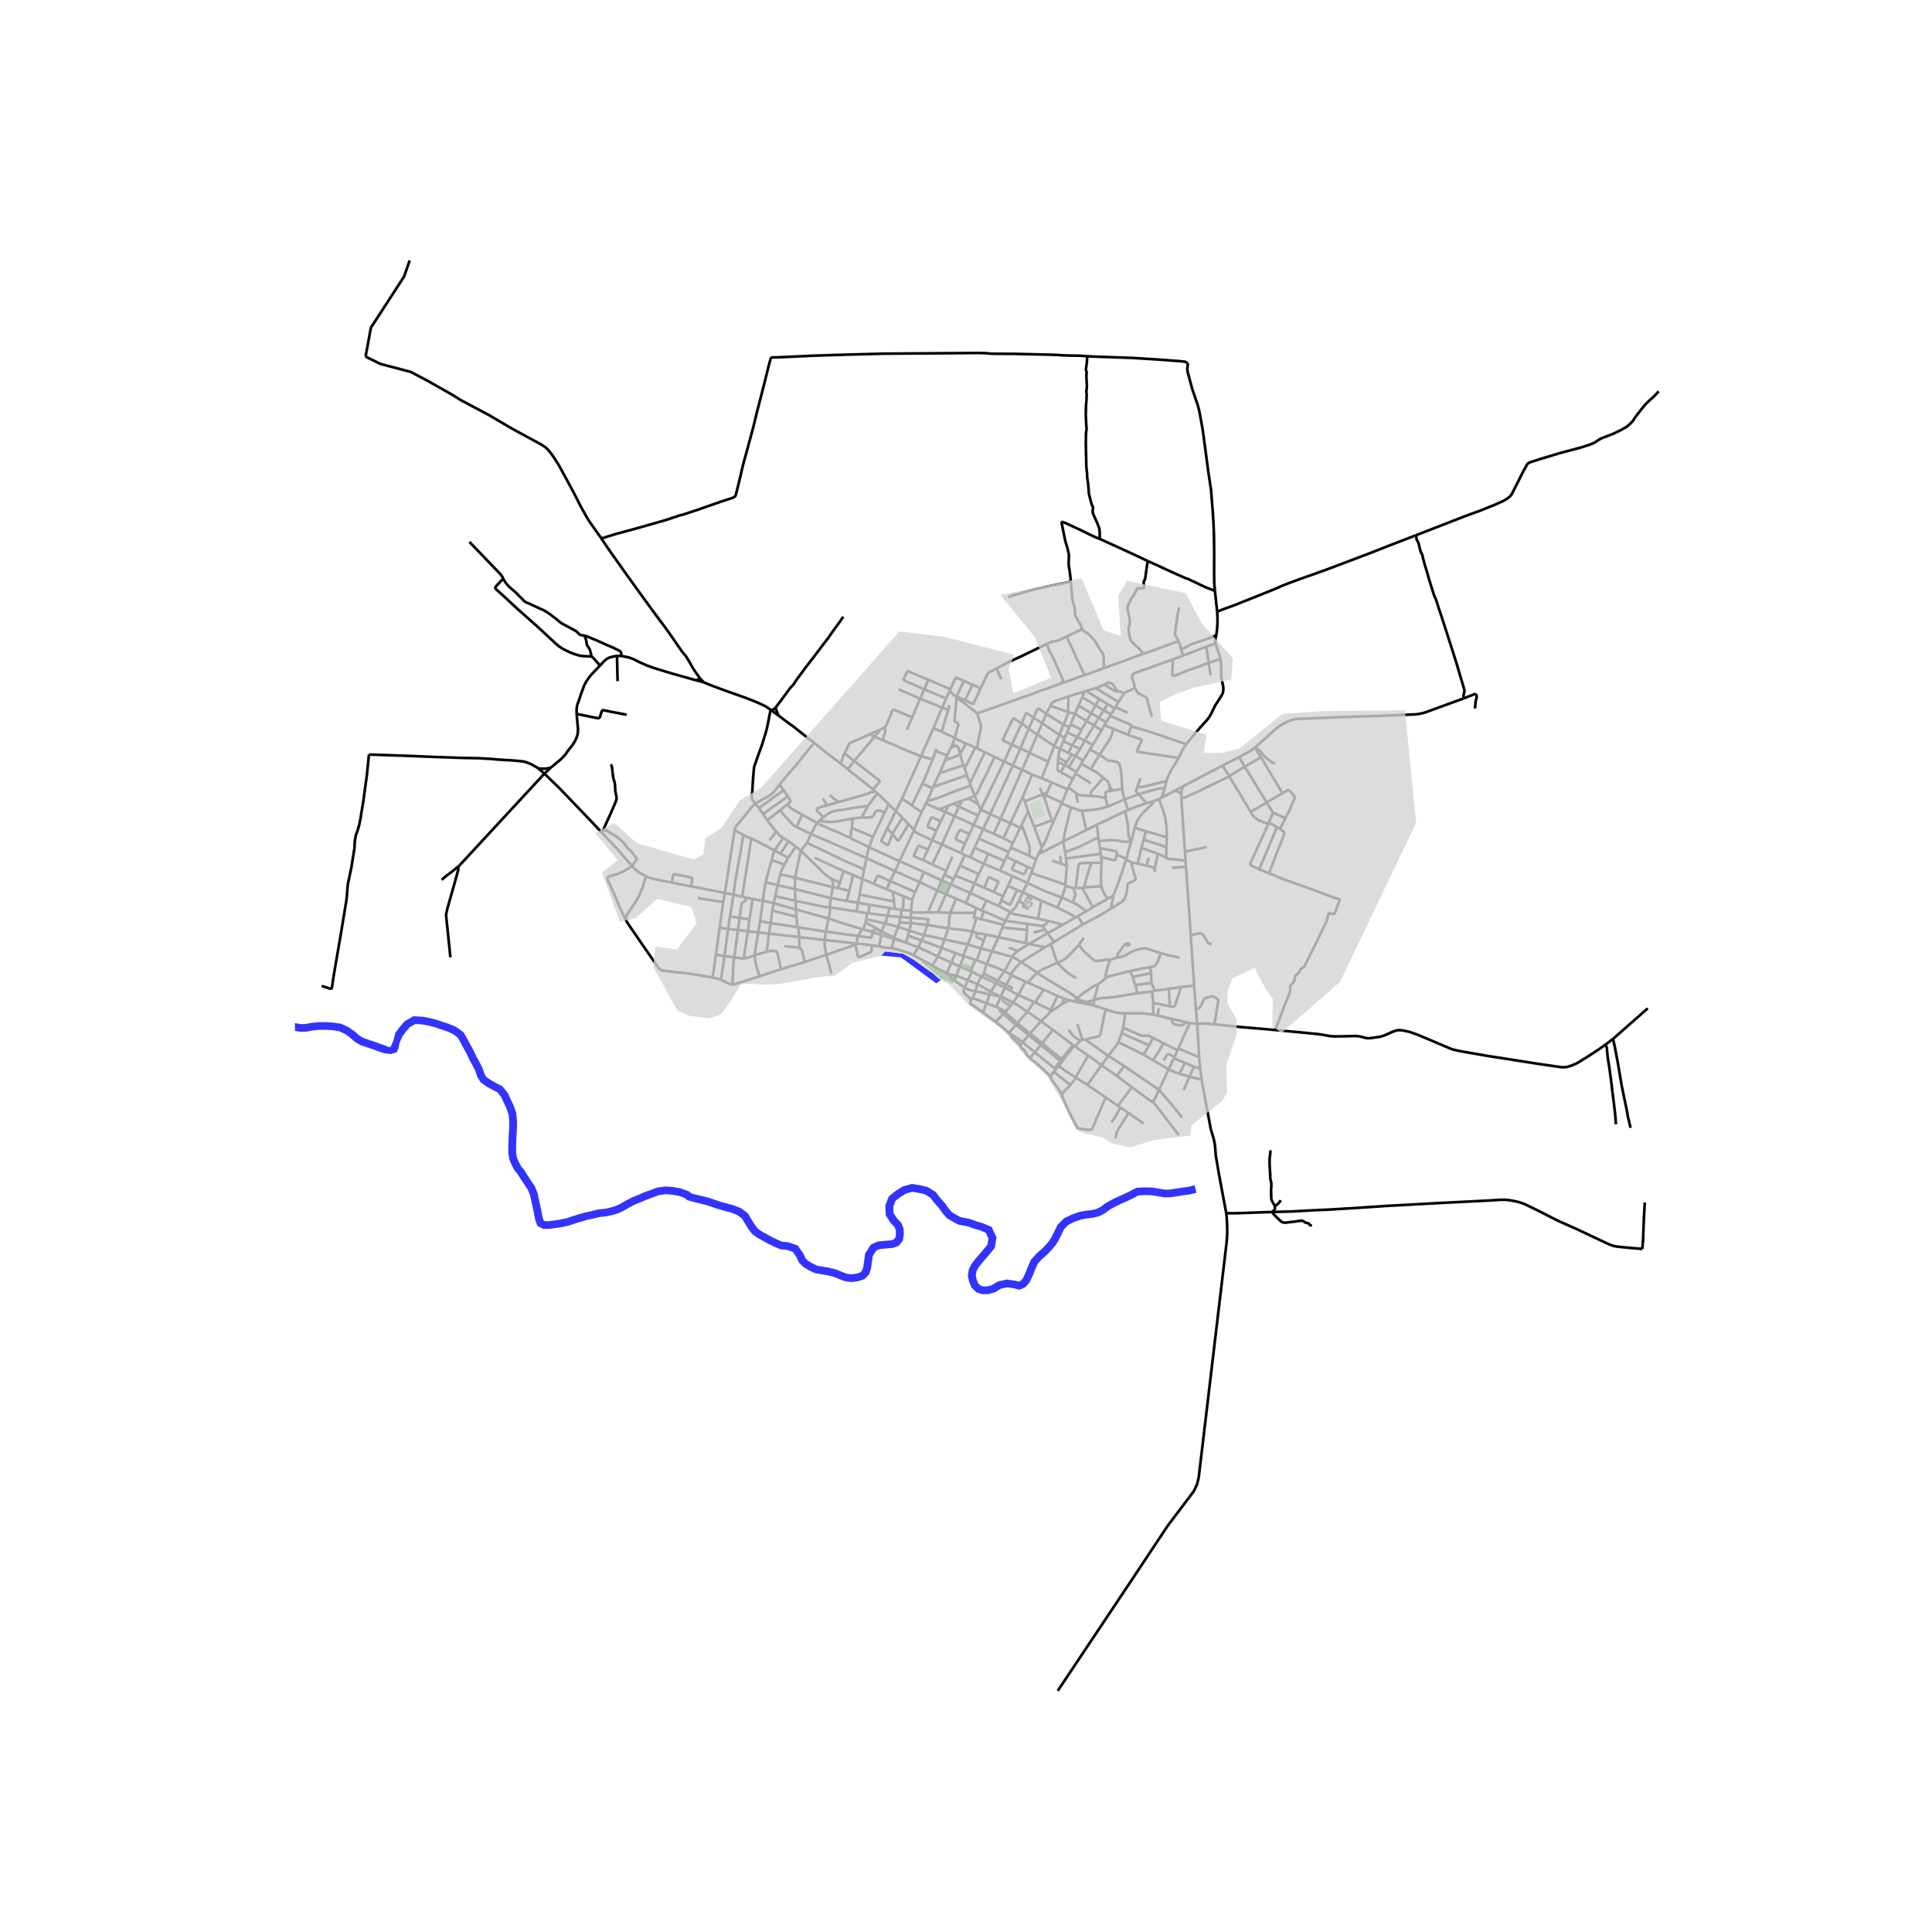 <svg xmlns="http://www.w3.org/2000/svg" width="960" height="960" viewBox="0 0 720 720"><defs><style>*{stroke-linejoin:round;stroke-linecap:butt}</style></defs><g id="figure_1"><path id="patch_1" d="M0 720h720V0H0z" style="fill:#fff"/><g id="axes_1"><path id="patch_2" d="M109.913 640.8h518.174V86.4H109.913z" style="fill:#fff"/><g id="LineCollection_1"><path d="m344.347 348.538-5.488-1.783M344.347 348.538l1.195-3.846M351.96 350.09l-4.236-.98-3.377-.572M343.453 350.496l.38-.87.514-1.088M365.912 339.302l1.669-3.724M365.912 339.302l-2.15-.937M365.912 339.302l.685.275M361.627 332.779l1.555-3.563M361.627 332.779l-1.693 3.742M361.627 332.779l-7.274-3.157M361.627 332.779l5.954 2.799M409.341 312.046l.146 1.375M409.341 312.046l-.578-4.668M396.916 317.589l4.893-1.88 1.258-.552 6.274-3.111M367.05 280.32l3.608 1.768M367.05 280.32l-2.887-1.41M367.05 280.32l-5.13 10.644M386.13 320.296l-2.599-1.38M386.13 320.296l.808-1.952M386.13 320.296l-1.312 3.566M339.507 340.038l6.286.016M339.507 340.038l.046-.657M339.507 340.038l-.06 1.97M362.403 347.223l1.667.49M353.418 345.99l5.973.614 3.012.619" clip-path="url(#p827e53dc8c)" style="fill:none;stroke:#000"/><path d="m360.596 351.979 1.287-3.072.52-1.684M363.837 342.146l-1.312 4.516-.122.56M354.098 340.214l-4.564-.183M354.098 340.214l9.192.01M354.098 340.214l2.214-5.285M353.418 345.99l.214-1.048.123-1.807.343-2.921M381.067 297.19l3.566-8.53M381.919 298.598l-.396-.726-.212-.347-.244-.336" clip-path="url(#p827e53dc8c)" style="fill:none;stroke:#000"/><path d="m376.532 306.764 3.444-7.345 1.091-2.23M377.433 314.221l2.753-5.73M377.433 314.221l-3.426-1.822M377.433 314.221l-.7 1.695M400.866 341.882l.719-.404M400.866 341.882l-4.891 2.792M394.072 338.24l4.686 2.341 2.108 1.301M453.603 227.93l.102 1.854.024 2.142-.008.344-.212 2.846-.246 1.638M453.022 239.854l-.062-.53-.032-.733.052-.694.283-1.143M440.176 242.01l.761-.356 3.021-1.55 5.04-1.719 2.842-.991 1.423-.64M399.784 290.25l-4.498-2.473M399.784 290.25l1.029-1.909M399.784 290.25l-1.65 3.206M369.717 354.552l-2.012 4.7M369.717 354.552l-4.112-1.088M369.717 354.552l7.565 2.048M369.717 354.552l2.414-5.289M396.232 313.62l.684 3.969M396.232 313.62l8.619-4.32M396.232 313.62l-7.303 3.712M399.146 300.847l-.345 1.202-.961 3.972-.684 2.761-.403 1.859-.26 1.614-.26 1.365M404.203 251.557l-5.61 2.05-1.958.676-1.059.36M364.324 265.879l.106-.094 14.508-5.156 4.4-1.534 2.59-.964 2.463-.919 1.84-.607 2.948-1.1 2.397-.862" clip-path="url(#p827e53dc8c)" style="fill:none;stroke:#000"/><path d="m390.093 240.015.244.552.236.644.102.255.114.28.146.412.094.268.195.395.566.939.359.668.675 1.53.192.384.195.468.587 1.323.565 1.258.48 1.1.562 1.346.668 1.335.016.208-.036.223-.175.396-.155.356-.147.288M349.31 331.854l1.675-3.707M349.31 331.854l-3.517 8.2M349.31 331.854l-6.58-3.102M349.31 331.854l3.237 1.434M386.899 342.37l-9.406-1.802-1.046-.428M374.7 343.153l1.233-2.363.514-.65M379.673 335.754l-1.122 2.179-.536.653-1.568 1.554M372.165 337.63l3.28 1.648.574.392.428.47M367.58 335.578l4.585 2.052M342.73 328.752l-9.196-4.108M342.73 328.752l1.58-3.774M342.73 328.752l-1.693 3.686M365.503 301.743l3.536 1.628M365.503 301.743l8.734-18.013M365.503 301.743l-1.008 2.181M364.501 299.647l.244.623.428.915.33.558M396.916 317.589l.393 2.352M392.881 278.046l2.22 1.131M392.881 278.046l1.938-4.22M386.596 273.762l3.297 2.23 2.988 2.054M390.6 283.837l1.239-3.065 1.042-2.726M340.66 309.414l-5.432 11.498M338.588 307.148l1.148 1.163.383.423.265.325.276.355M343.547 302.5l-1.319 2.865-.64 1.464-.43 1.062-.298.86-.2.663" clip-path="url(#p827e53dc8c)" style="fill:none;stroke:#000"/><path d="M347.415 313.14 342 310.596l-.517-.3-.323-.286-.174-.193-.326-.404M383.514 351.794l-1.136-.303M383.514 351.794l5.92 1.226M383.514 351.794l-4.346 2.612M383.514 351.794l6.905-4.032M419.165 297.884l-6.424 2.734M419.165 297.884l1.218 3.97M418.27 294.056l.032.504.08.455.11.447.127.516.546 1.906M424.315 296.03l-2.516.9-1.682.603-.952.351M345.106 299.404l.426-.928M345.106 299.404l-1.56 3.096M345.106 299.404l4.65 2.17M397.032 329.697l-.013.452M397.032 329.697l-12.708-4.35M397.529 322.566l.008.791-.505 6.34M382.844 329.041l-5.536-2.54M382.844 329.041l-1.679 3.474M382.844 329.041l1.48-3.695M395.752 334.498l-6.575-2.493-6.333-2.964M395.622 299.485l3.524 1.362M395.622 299.485l.154-.352M395.622 299.485l-3.22 7.13M410.532 321.559l-3.819-.038M410.418 330.25l-.026-.725-.154-2.203.294-5.763M410.408 319.397l.05.85.074 1.312M412.093 297.689l.648 2.93M406.467 296.623l1.425.111 1.486.135.895.136 1.059.208.415.2.346.276" clip-path="url(#p827e53dc8c)" style="fill:none;stroke:#000"/><path d="m413.534 294.833-.907.178-.355.112-.158.12-.086.116-.073.224.138 2.106M376.733 315.916l6.798 3M376.733 315.916l-.826 1.583M449.56 240.999l-7.353 2.821-1.408.5" clip-path="url(#p827e53dc8c)" style="fill:none;stroke:#000"/><path d="m440.176 242.01.175.643.326 1.135.122.532M436.757 245.858l2.95-1.055 1.092-.483M383.145 302.4l-1.226-3.802M383.145 302.4l2.258 5.744M380.75 307.424l1.188-2.514.627-1.247.58-1.263M364.324 265.879l-7.786-5.962M364.163 278.91l.286-2.167.358-1.87.334-1.567.284-1.286.115-.784-.009-.739-.138-.628-.33-1.027-.309-1.03-.346-1.096-.084-.378-.039-.245.04-.214M366.653 321.894l-1.926 3.84M366.653 321.894l6.037 2.568M366.653 321.894l-5.089-2.393M368.258 318.183l-1.54 3.56-.065.151M390.6 283.837l-6.93-3.318M388.16 289.987l.833-1.89.518-1.251.659-1.782.43-1.227M403.645 283.393l-2.853-1.621M403.645 283.393l2.5-4.032M403.645 283.393l-.692 1.231M406.145 279.361l3.672 1.906M406.145 279.361l1.1-1.73M339.488 344.016l-4.26-.251M339.488 344.016l6.054.676M339.488 344.016l-.04-2.008M338.86 346.755l.477-1.733.151-1.006M394.072 338.24l1.68-3.742M394.072 338.24l-6.008-2.548M384.633 288.66l3.526 1.327M384.633 288.66l-3.704-1.79M420.383 301.855l-1.12.487M427.293 299.345l-4.008 1.337-2.902 1.173M360.596 351.979l-8.637-1.889M360.596 351.979l5.009 1.485M360.596 351.979l-1.662 4.24M380.729 269.651l2.679 1.841M380.729 269.651l-3.663 7.838M377.066 277.49l-3.018-1.41-.167-.208-.073-.148v-.196l.032-.148 3.628-7.497.114-.088.154-.04.166.006.183.096 2.644 1.794M385.207 267.432l-2.235-1.451-.179-.088-.19-.032-.19.024-.151.054-1.533 3.712M339.89 335.362l-3.093-1.294M339.89 335.362l-.337 4.02M339.89 335.362l1.147-2.924M397.529 322.566l-.22-2.625M397.529 322.566l-2.166-.668M395.752 334.498l4.12 1.823M397.019 330.15l-.165 1.054-.476 1.319-.626 1.975M453.603 227.93l-.839-7.738M527.563 199.522l-9.38 3.62-7.702 3.03-16.737 6.327-8.879 3.145-4.99 1.83-2.265.912-1.577.72-1.069.447-5.716 2.31-9.502 3.785-3.42 1.235-2.723 1.047M352.622 324.531l-5.173-2.37M352.622 324.531l-.645 1.532M352.622 324.531l2.297-5.3M333.534 324.644l1.694-3.732M333.534 324.644l-1.755 3.715M333.534 324.644l-10.655-4.863M410.213 318.184l-12.904 1.757M410.213 318.184l.195 1.213M410.213 318.184l-.269-2.103M355.753 304.14l7.123 3.287M355.753 304.14l-3.455-1.535M355.753 304.14l1.627-3.55M355.753 304.14l-4.759 10.579M379.673 335.754l1.492-3.239M383.404 338.695l-1.97-.775-.106-.152.007-.224.167-.463.025-.164-.053-.132-.146-.152-1.655-.88M412.74 300.618l-1.824.52-1.327.311-1.603.28-3.888.372-.9.044M399.146 300.847l2.993 1.082.631.163.428.053M404.851 309.3l-.67-2.72-.983-4.435M409.817 281.267l.904.6.831.543.415.328.326.312.31.272.427.155.358.048.533-.016.599.064.957.148.468.152.496.212.297.187.24.292.225.464.15.468.143.627.122.52.126.775.167 1.155.146 2.773.212 2.71M414.94 294.56l1.595-.264.887-.12.847-.12M386.938 318.344l1.99-1.012M386.938 318.344l.972-1.78M380.186 308.49l1.152.43M380.186 308.49l-3.654-1.726M380.186 308.49l.564-1.066M374.317 361.882l-2.518 3.623M374.317 361.882l2.965-5.282M376.654 363.216l-1.01-.575-1.327-.76M367.705 359.252l2.94 1.08 3.672 1.55M398.178 259.542l-.102 5.844M398.178 259.542l6.031-1.886M391.459 263.004l.478-.816.2-.276.24-.24.292-.203.75-.284 4.759-1.643M413.726 266.792l-1.482 2.47M413.726 266.792l.303-.492M421.73 270.705l-.157-.352-.14-.162-.167-.126-.595-.287-6.945-2.986M439.24 239.176l.358.803.578 2.03M347.45 322.162l-3.532-1.658M347.45 322.162l3.544-7.443M425.72 243.8l.962-.305 1.98-.702 8.748-3.231.466-.166.33-.098.498-.092.536-.03M439.415 226.307l-.155 1.063-.187.847-.139.424-.065.218-.057.282-.049.643-.155 1.351-.325 1.958-.301 2.174-.078.588-.012.372.03.247.068.272.474.798.285.515.198.371.293.746M408.763 307.378l10.5-5.036M408.763 307.378l-3.912 1.922M398.123 280.532l1.292.597M398.123 280.532l-3.023-1.355M398.123 280.532l1.504-2.767M345.793 340.054l3.741-.023M397.791 294.152l.342-.696M397.791 294.152l-2.015 4.981M391.904 291.562l3.24 1.447 2.647 1.143M545.476 260.27l4.467-1.747M527.563 199.522l.23.592.06.29.03.375.057.257.078.215.072.14.208.295.17.324.325.901.093.6.251 1.03.324 1.068.582 1.151.126.396.065.571.904 3.353.578 1.743.757 2.757 1.848 5.932.265.687.517 1.143 1.482 4.54 1.734 5.243 4.39 13.764 3.003 10.136.029.178.004.198-.069.487-.26 1.379-.019.107-.002.153.081.743" clip-path="url(#p827e53dc8c)" style="fill:none;stroke:#000"/><path d="m467.705 278.616 7.845-7.06 1.881-1.363.962-.564 2.32-1.07 1.306-.432.704-.128 1.014-.084 17.311-.703 13.512-.436 13.06-.56 1.27-.167 1.063-.236 1.226-.324 14.297-5.22M618.122 145.838l-.936 1.047-1.23 1.263-1.335 1.136-1.32 1.287-1.766 2.142-2.206 2.885-.83 1.303-.962 1.016-1.31 1.126-2.288 1.287-2.964 1.424-3.062 1.182-1.01.368-1.075.584-1.351.919-.993.503-1.06.4-2.938.96-8.078 2.166-2.336.695-5.228 1.575-3.631 1.183-.497.224-.19.11-.14.125-.33.428-1.713 3.142-3.84 7.633-.278.444-.21.288-.407.42-1.058.79-1.026.656-3.151 1.43-5.79 2.343-5.654 2.054-18.366 7.146M262.27 254.28l-2.85-.748M287.324 264.642l-1.652-1.19-.888-.465-1.115-.543-1.873-.831-3.135-1.263-3.745-1.343-4.886-1.719-5.394-2.018-2.366-.99M260.88 252.751l.56.645.366.404.464.48M432.852 297.293l4.792-2.535M432.852 297.293l-.94.467M434.082 293.688l-.506 1.575-.724 2.03M288.897 333.999l7.588 1.71M288.897 333.999l-.563 2.602M288.897 333.999l.895-4.146M202.88 288.31l2.386-2.239M202.88 288.31l-32.13 34.738M224.37 310.384l-4.578-4.85-11.27-11.766-5.642-5.459M200.53 286.335l1.056.847 1.294 1.127M288.334 336.601l-.531 2.756M288.334 336.601l8.266 2.312M284.312 335.73l1.893.367 2.129.504M296.485 335.71l.115 3.203M296.485 335.71l-.247-4.382M309.292 338.183l-2.206-.255-10.6-2.219M332.695 332.352l4.102 1.716M332.695 332.352l-2.28-.949M332.695 332.352l.474 3.6M367.705 359.252l-3.726-1.352M367.705 359.252l-1.094 3.541M457.133 453.29l.17 3.197.065 2.94-.134 2.21-.134 1.571-10.372 87.398-.591 2.513-1.246 2.62-9.671 12.804-13.785 20.757-27.256 40.838M418.595 383.038l.155-1.175.17-1.159.424-3.053M412.064 376.132l2.875.96 1.27.303 1.295.168 1.84.088M429.774 378.106l-.839-.111-2.89-.336-3.173-.047-3.528.039M436.54 379.665l-5.096-1.183M436.54 379.665l5.562 1.32M442.102 380.984l-.864.68-.423.319-.423.16-.538.016-2.117-.448-.358-.191-.31-.32-.244-.464-.285-1.071M441.145 292.893l-3.5 1.865M441.145 292.893l14.432-7.558M440.212 296.082l.07-1.067.037-.28.077-.296.22-.567.529-.979M440.212 296.082l.037 1.33" clip-path="url(#p827e53dc8c)" style="fill:none;stroke:#000"/><path d="m437.644 294.758.859.093.242.058.257.116.317.17.336.252.262.261.295.374M446.144 381.58l-.435-5.463M446.144 381.58l.761 12.408M446.144 381.58l-2.821-.325M452.5 381.727l-2.875-.255-1.71.008-1.77.1M401.985 373.535l.243-.9M401.985 373.535l3.411.727.595.104.553-.024M401.985 373.535l-1.73-.328M355.02 277.253l.773-2.252M355.02 277.253l-.793 1.525M356.24 277.859l-.463-.217-.758-.389M309.626 334.695l-13.388-3.367M309.626 334.695l5.858 1.056M309.292 338.183l.114-1.781.22-1.707M310.383 330.59l-.309 1.743-.448 2.362M330.414 331.403l1.365-3.044M330.414 331.403l-4.807-2.047M359.491 286.468l-.475-1.261M359.491 286.468l3.984-7.882M360.292 288.913l-.127-.44-.15-.555-.192-.584-.332-.866M325.37 311.848l4.296-9.008M325.37 311.848l-1.534 3.906M325.37 311.848l-7.948-3.253M335.228 320.912l-11.392-5.158M335.228 320.912l9.082 4.066M300.732 314.092l-2.303 2.941M300.732 314.092l1.55-3.277M322.02 323.984l-7.441-3.249-4.611-2.268-9.236-4.375M331.162 299.703l-1.496 3.137M333.829 302.216l-.859-.759-1.14-1.11-.668-.644M327.057 295.696l.608.566.757.7.66.707 1.006.963 1.074 1.07M361.564 319.5l-2.004-.883M363.2 315.932l-.06.128-.093.203-.074.163-1.348 2.942-.06.133M333.488 338.682l-2.001-.313M333.488 338.682l2.522.45M333.488 338.682l-.319-2.73M350.985 328.147l-6.675-3.17M350.985 328.147l3.368 1.475M350.985 328.147l.992-2.084M369.039 303.371l3.82 1.787M369.039 303.371l8.408-18.053M369.039 303.371l-2.689 5.626M353.434 300.276l-1.136 2.33M353.434 300.276l1.86-.762M349.756 301.573l1.567-.484 2.111-.813M352.298 302.605l-1.76 3.512M352.298 302.605l-2.542-1.032M374.7 343.153l8.216 1.155M374.7 343.153l-8.103-3.576M374.7 343.153l-.778 1.503M308.828 342.324l.424-2.342.064-.887-.024-.912M319.239 339.692l-5.697-.911-4.25-.598M303.603 319.642l10.753 4.987M350.994 314.719l-3.579-1.58M358.062 317.911l-2.556-1.142-4.512-2.05M359.934 336.52l-3.622-1.59M359.934 336.52l3.827 1.845M309.528 327.305l1.252.59M310.375 328.648l-.3-.615-.547-.728M298.429 317.033l4.192 4.012 4.43 4.428 1.167.93 1.31.902M372.86 305.158l3.672 1.606M372.86 305.158l-2.493 5.579M372.86 305.158l8.069-18.288M298.429 317.033l-1.863-1.525M296.313 327.114l.262-1.388 1.063-4.964.79-3.729M331.779 328.359l9.258 4.079M325.607 329.356l1.346-2.754.244-.111.204-.033.228.048 4.15 1.853M363.475 278.586l.688.323M359.974 277.079l2.292.951 1.21.556M363.3 296.606l-1.596-3.837M363.3 296.606l-2.406.924M364.501 299.647l-.484-1.243-.452-1.051-.264-.747" clip-path="url(#p827e53dc8c)" style="fill:none;stroke:#000"/><path d="m370.658 282.088-.848 1.833-1.254 2.53-1.083 2.278-.991 1.918-.743 1.493-.375.825-.602 1.349-.421.79-.402.682-.244.388-.394.432M366.35 308.997l-1.574 3.495M366.35 308.997l4.017 1.74M366.35 308.997l-3.474-1.57M377.308 326.5l-1.655 3.567M377.308 326.5l-4.618-2.038M359.016 285.207l-1.248-4.236M359.016 285.207l-8.86 2.893M310.375 328.648l.405-.752M310.383 330.59l.057-.87-.065-1.072M323.836 315.754l-.957 4.027M323.836 315.754l-6.943-3.442M383.67 280.519l-2.741 6.351M383.67 280.519l2.926-6.757M383.67 280.519l-3.417-1.593M380.929 286.87l-3.482-1.552M380.253 278.926l3.155-7.434M380.253 278.926l-2.806 6.392M380.253 278.926l-3.187-1.437M377.447 285.318l-3.21-1.588M308.828 342.324l-12.228-3.411M307.807 347.2l.41-2.486.611-2.39" clip-path="url(#p827e53dc8c)" style="fill:none;stroke:#000"/><path d="m321.241 346.22-6.38-1.882-6.033-2.014M358.426 298.435l-3.132 1.079M358.426 298.435l2.468-.905M358.426 298.435l-1.046 2.155M372.69 324.462l1.648-3.55M372.165 337.63l.966-2.018M370.658 282.088l3.58 1.642M319.769 336.456l.575-3.062M319.769 336.456l-.53 3.236M319.769 336.456l-4.285-.705M319.769 336.456l4.304.732M321.365 327.584l.655-3.6M321.365 327.584l-1.02 5.81M321.365 327.584l4.242 1.772M321.365 327.584l-3.47-1.496M323.152 340.307l.463.035M323.152 340.307l-3.913-.615M323.152 340.307l-.316 2.315M350.156 288.1l2.072-4.782M350.156 288.1l-2.372 5.14M322.836 342.622l-.278 1.116M329.877 344.186l-3.567-.871-3.474-.693M322.88 319.781l-.86 4.203M322.88 319.781l-20.597-8.966M356.538 259.917l-.116 1.126-.67 6.932-.01.501.026.2.084.188.1.082.13.064.236.072.214.108.145.108.167.156.151.188.107.197.028.216-.024.228-.551 1.92-.453 1.695-.309 1.103M359.974 277.079l-1.966-.871-1.177-.576-.635-.36-.403-.271M350.976 272.712l2.207 1.058.876.4.822.387.468.192.226.116.218.136M374.237 283.73l2.83-6.24M457.133 453.29l-.147-1.159M383.408 271.492l1.8-4.06M386.596 273.762l-1.256-.776-.456-.291-.548-.416-.485-.42-.443-.367M386.596 273.762l1.824-4.229M389.963 266.025l-1.543 3.508M389.963 266.025l1.496-3.021M389.963 266.025l6.33 4.002M385.207 267.432l1.405-3.166.187-.096.2-.016.179.005.122.04 2.663 1.826M396.293 270.027l2.193 1.02M396.293 270.027l-1.474 3.799M398.076 265.386l-.106.622-.22.72-.325.807-1.132 2.492M385.207 267.432l3.213 2.101M394.82 273.826l-1.202-.763-1.486-1.004-3.712-2.526M394.82 273.826l1.986 1.167M391.904 291.562l-1.417-.575-2.328-1M400.813 288.341l.384-.68M406.447 292.074l-.432-.464-.44-.36-.448-.28-.386-.231-3.928-2.398M401.211 295.686l-1.555-1.166-1.523-1.064M406.467 296.623l-3.603-.233-.546-.072-.268-.088-.27-.12-.3-.216-.269-.208" clip-path="url(#p827e53dc8c)" style="fill:none;stroke:#000"/><path d="m401.65 299.195-.146-.935-.236-1.007-.175-1.015-.012-.204.061-.212.07-.136M411.197 289.876l-1.74 2.038-.682.755-1.457 1.586-.46.54-.237.432-.146.475-.008.92M413.624 293.2l-.277-.73-.207-.397-.102-.299-.086-.348-.215-.311-.294-.264-.28-.22-.424-.304-.542-.451M406.488 286.623l1.131.659.484.228.347.196.305.184.395.291.452.396.626.528.497.359.472.412M396.24 276.271l-.63 1.663-.51 1.243M394.42 282.258l.045-.639.061-.424.114-.535.46-1.483M404.21 257.656l-.917 2.143M404.21 257.656l.677-.215M397.649 272.967l.837-1.92M397.649 272.967l-.843 2.026M397.649 272.967l3.829 1.706M401.478 274.673l2.793 1.338M401.478 274.673l-1.85 3.092M401.478 274.673l1.617-2.771M396.806 274.993l-.566 1.278M398.486 271.046l.469-1.032M333.829 302.216l2.482 2.542M333.829 302.216l2.306-4.547M333.829 302.216l-3.189 6.57M347.874 271.358l3.102 1.354M347.874 271.358l-4.64 10.469M347.874 271.358l3.21-7.65M336.135 297.67l3.743 2.46M343.233 281.827l-4.32 9.707-2.778 6.135M339.878 300.13l.632.52.688.504.57.36.558.339.855.46.366.187M343.775 292.05l-1.482 2.869-.993 2.142-1.422 3.068M348.955 278.994l-.245.89M343.775 292.05l3.781 1.741M347.59 283.003l-2.771 6.639-1.044 2.408M347.556 293.791l.228-.552M347.556 293.791l-2.024 4.685M343.233 281.827l4.356 1.176M329.27 275.95l.804.396.93.385.793.294.784.317.963.407 1.276.585 2.158.965 1.446.592 1.85.781 1.547.613.643.292.77.25M347.59 283.003l1.12-3.12M353 281.498l1.227-2.72M353 281.498l-.772 1.82M353 281.498l-4.29-1.614M357.768 280.971l-.44.324-.415.24-.501.244-1.482.575-2.702.964M356.24 277.859l.367.195.306.272.293.543.232.632.33 1.47M359.974 277.079l-.94 1.735-.741 1.314-.525.843M360.292 288.913l-12.508 4.326M361.167 290.967l-.31-.644-.35-.827-.215-.583M355.294 299.514l2.086 1.076M357.38 300.59l7.115 3.334M364.495 303.924l-1.619 3.503M362.876 307.427l-1.603 3.382M360.894 297.53l3.607 2.117M370.367 310.737l3.64 1.662M374.007 312.4l.408-.992.667-1.399 1.035-2.35.415-.895M389.722 296.303l2.028.983 4.026 1.847M388.596 296.041l.593 1.316M388.596 296.041l-1.11-2.344M388.596 296.041l-6.677 2.557M388.596 296.041l1.593-.72M391.904 291.562l-1.715 3.758M389.722 296.303l-.533 1.054M389.722 296.303l.467-.983M392.402 306.615l-.414-.873M388.239 315.78l1.247-2.177 2.916-6.988M389.19 297.357l2.798 8.385M388.239 315.78l-2.836-7.636M388.239 315.78l-.329.784M380.75 307.424l.588 1.496M381.338 308.92l2.255 6.291.129.481.027.452-.218 2.771M384.324 325.346l.494-1.484M430.149 298.468l1.762-.708M430.149 298.468l-2.856.877M422.861 308.515l.7-1.918.457-1.023.293-.528.362-.508 1.714-2.082 2.598-2.438.659-.799.505-.751M409.944 316.081l-.457-2.66M416.217 318.546l-.11-.95-.17-.256-.268-.181-.587-.093-5.138-.985M419.739 319.996l-.082.283M419.739 319.996l-3.522-1.45M421.578 313.62l-.838 2.773-1.001 3.603M421.634 313.426l-.41-.547-.317-.48-.277-.615-.057-.691-.09-1.531-.044-.488-.04-.48-.062-.843-.11-.855-.11-.675-.162-.763-.188-.892-.179-.91-.325-1.314M421.634 313.426l-.056.195M422.861 308.515l-.21.832-1.017 4.08M424.315 296.03l2.978 3.315M434.082 293.688l-1.835.17-1.414.278-1.8.495-3.139.904-1.58.495" clip-path="url(#p827e53dc8c)" style="fill:none;stroke:#000"/><path d="m423.912 293.277-.504 1.365-.025.07-.005.11.01.105.037.104.04.066.85.933M414.899 333.76l-2.118 1.2M414.899 333.76l-.863 4.847M419.657 320.28l-1.55 4.85-1.548 4.398-1.66 4.233M392.129 320.711l3.234 1.187M347.415 313.14l-1.557 3.461M347.415 313.14l1.507-3.547M336.31 304.758l2.278 2.39M332.606 310.712l.487-.787 3.218-5.167M330.64 308.785l1.966 1.927M332.606 310.712l-1.403 3.682-.179.307-.228.144-.279.012-1.96-1.283-.065-.216.025-.24 2.123-4.333M338.588 307.148l-2.434 4.074-1.144 1.82-.145.129-.154.037-.19-.03-.167-.103-.113-.113-1.635-2.25M302.283 310.815l-5.407-2.616M302.283 310.815l2.148-4.167M358.062 317.911l1.551-3.555M358.062 317.911l1.498.706M361.273 310.809l-1.66 3.547M359.613 314.356l-3.38-1.525-.098-.184v-.216l1.4-2.965.151-.12.212-.016 3.375 1.479M350.537 306.117l-1.615 3.476M348.922 309.593l-2.99-1.382-.13-.256-.04-.264 1.14-2.829.122-.112.195-.1.249-.032.313.072 2.756 1.427M364.776 312.492l-1.577 3.44M364.776 312.492l11.131 5.007M375.907 317.499l-.78 1.849M368.258 318.183l-.204-.09-4.855-2.161M374.338 320.912l-6.08-2.729M374.338 320.912l.788-1.564M359.56 318.617l-1.803 3.968M354.353 329.622l.981-2.048M354.353 329.622l-1.806 3.666M352.547 333.288l3.765 1.641M352.547 333.288l-3.013 6.743M357.757 322.585l6.97 3.15M357.757 322.585l-1.8 3.747M364.727 325.734l-1.545 3.482M355.957 326.332l7.225 2.884M355.957 326.332l-.623 1.242M363.182 329.216l3.668 1.638M373.773 334.045l-.642 1.567M373.773 334.045l1.88-3.978M373.773 334.045l-3.424-1.652M366.85 330.854l3.499 1.539M370.349 332.393l1.655-3.473.005-.18-.065-.197-.133-.138-3.017-1.407-.211.012-.187.096-.13.12-1.416 3.628M375.126 319.348l3.377 1.607M384.818 323.862l-1.907-.797M378.503 320.955l4.408 2.11M382.911 323.065l-.908 2.21-.17.289-.27.151-.35-.008-3.835-1.559-.154-.175-.05-.25 1.329-2.768M404.777 339.609l-1.669-1.305-1.542-1.097-1.695-.886M399.933 330.882l.797 2.118.056.305-.915 3.016M404.777 339.609l-3.192 1.869M404.777 339.609l2.47-1.514M375.653 330.067l3.386 1.619M381.165 332.515l-2.126-.83M381.165 332.515l2.325 1.07M395.975 344.674l-5.556 3.088M390.56 343.195l2.908.711 2.507.768M388.064 335.692l-1.165 6.679M388.064 335.692l-4.574-2.106M386.899 342.37l3.662.825M379.04 331.686l-2.358 5.047-.118.204-.146.096-.196.024-3.09-1.445M377.282 356.6l.729.35 1.279.718 1.304.866M386.52 362.547l-3.247-2.26-2.679-1.753M389.433 353.02l-4.221 2.602-4.618 2.912" clip-path="url(#p827e53dc8c)" style="fill:none;stroke:#000"/><path d="m376.654 363.216 1.335-1.933 1.043-1.25 1.562-1.499M421.621 321.399l.247 1.263.244 1.007 1.039 3.533.073.368-.049.243-.188.168-2.373 1.167-.256.16-.143.196-.036.268-.208 2.17-.228 1.23-.473 1.319-.415.863-.716.656-4.103 2.597M403.61 344.439l6.005-3.138 2.667-1.641 1.754-1.053M379.168 354.406l-.446.394-.55.504-.464.6-.426.696M372.13 349.263l-4.678-.934M372.13 349.263l10.248 2.228M372.13 349.263l1.41-3.62M389.433 353.02l2.122-1.198M388.557 345.1l-5.64-.792M389.438 346.431l-.644-.991-.237-.34M390.56 343.195l-.333.663-.342.464-.513.32-.815.458M390.42 347.762l2.43 3.27M390.42 347.762l-.982-1.33M392.85 351.033l10.76-6.594M392.85 351.033l-1.295.789M383.143 366.246l5.814 2.581M383.143 366.246l-.953-.432M386.52 362.547l-1.166 1.117-1.671 1.813-.54.769" clip-path="url(#p827e53dc8c)" style="fill:none;stroke:#000"/><path d="m401.27 372.058-.422-.453-.93-.704-1.867-1.292-2.45-1.425-7.892-4.81-1.189-.827M394.06 358.813l-5.7 2.501-1.254.732-.586.5M391.555 351.822l2.504 6.99M402.076 352.126l-.383.399-.778.852-.828.899-2.565 2.602-.544.45-1.289.76-1.63.725" clip-path="url(#p827e53dc8c)" style="fill:none;stroke:#000"/><path d="m401.044 364.535-2.007-1.206-1.744-1.28-1.144-1.08-1.443-1.507-.647-.65M373.922 344.656l-.382.987M365.641 342.532l4.377 1.106 3.904 1.018M382.712 346.556l-.334 4.935M382.712 346.556l.204-2.248M382.712 346.556l-9.172-.913M363.29 340.224l.471-1.859M363.837 342.146l-.94-.177.393-1.745M353.418 345.99l-7.876-1.298M353.418 345.99l-1.459 4.1M351.96 350.09l-1.095 3.142M296.566 315.508l-2.803 4.137M293.886 313.553l1.192.78 1.488 1.175M290.78 325.796l-.988 4.057M290.78 325.796l5.533 1.318M292.317 322.204l-.776 1.58-.497 1.049-.263.963M333.169 335.952l-12.825-2.558M317.895 326.088l-3.539-1.459M317.895 326.088l-1.35 5.871M315.484 335.751l1.062-3.792M310.383 330.59l1.85.342M310.383 330.59l-14.07-3.476M316.546 331.96l-4.313-1.028M289.792 329.853l-4.424-1.05M289.792 329.853l6.446 1.475M296.6 338.913l.211 2.713M296.313 327.114l-.075 4.214M314.356 324.63l-1.4 4.361M312.233 330.932l.723-1.94M336.011 350.748l1.62.598M336.011 350.748l-2.84-1.345M336.011 350.748l-2.741-.807M338.86 346.755l-4.217-1.263M338.86 346.755l-.414 1.937M329.877 344.186l-1.427 2.916M334.643 345.492l-2.077-.673-2.69-.633M330.799 341.273l-.413 1.393-.51 1.52M330.799 341.273l4.689.499M330.799 341.273l-7.184-.931M330.799 341.273l.688-2.904M328.45 348.474l-.853 4.205M328.45 348.474l4.82 1.467M328.45 348.474l-.56-.216M327.597 352.679l-2.647-.426M332.22 353.347l-2.251-.173-2.372-.495M322.558 343.738l-.89 2.654M322.558 343.738l2.761 1.536M328.45 347.102l-.56 1.156M328.45 347.102l4.721 2.301M328.45 347.102l-3.13-1.828M335.488 341.772l.229-.01M335.488 341.772l-.26 1.993M334.643 345.492l.585-1.727M333.171 349.403l.724-1.8.748-2.11M333.27 349.94l-1.05 3.407M340.388 355.97l-1.262-.664-2.152-.74-2.493-.717-1.38-.378-.882-.124M337.63 351.346l.816-2.654M337.63 351.346l4.562 1.718M363.837 342.146l1.804.386M358.934 356.218l.28.124M358.934 356.218l-2.878-1.021M338.446 348.692l5.007 1.804M365.641 342.532l.956-2.955M367.452 348.329l-3.382-.615M367.452 348.329l-.846 2.23M365.605 353.464l-1.626 4.436M365.605 353.464l1-2.905M363.98 357.9l-.471-.16M350.865 353.232l5.19 1.965M350.865 353.232l-7.412-2.736M349.503 356.464l1.01-2.143.352-1.089M339.447 342.008l6.231.53.181.045.072.085.035.166-.424 1.858M342.192 353.064l.652-1.387.61-1.18M342.192 353.064l-1.804 2.907M349.503 356.464l-4.3-2.09-3.01-1.31M400.254 373.207l-1.77-.431M401.435 372.372l-.293.116-.194.126-.33.258-.364.335M401.435 372.372l-.164-.314M402.228 372.634l-.3-.125-.493-.137M411.853 364.69l-1.26 1.105-1.42 1.017M401.27 372.058l2.359-1.883 4.042-2.691 1.503-.672M407.707 372.638l1.06-3.803.407-2.023M396.48 372.104l.896.344 1.107.328M398.483 372.776l-2.676 1.364M392.206 376.556l.749-.432 1.392-.943 1.46-1.041M395.807 374.14l.673-2.036M392.206 376.556l-.581-.181M392.206 376.556l-.733.552M396.48 372.104l-2.393-.983M394.087 371.121l-5.13-2.294M394.087 371.121l-2.462 5.254M381.089 388.409l-.967 1.015M381.089 388.409l2.3-2.658M381.089 388.409l4.573 3.768M376.546 385.325l1.105.625 1.89 1.367 1.548 1.092M280.493 334.995l3.819.735M280.493 334.995l-2.386-.472M280.493 334.995l-1.192 7.625M277.161 357.163l1.536-10.07M281.177 355.967l-1.767.687-1.71.488-.539.021M273.611 356.757l2.88.39.67.016M284.312 335.73l-1.059 7.593M285.368 328.803l-.53 2.6-.526 4.327M281.177 355.967l1.4-8.464M283.115 363.824l-1.197-3.66-.359-1.463-.244-1.415-.138-1.319" clip-path="url(#p827e53dc8c)" style="fill:none;stroke:#000"/><path d="m285.753 354.68-1.678.48-2.898.807M275.021 346.592l3.676.5M275.021 346.592l-3.674-.38M275.021 346.592l.603-4.516M275.021 346.592l-1.41 10.165M278.697 347.093l.604-4.473M278.697 347.093l3.88.41M282.578 347.503l.675-4.18M282.578 347.503l3.967.403M319.21 351.62l.53.078 5.21.555" clip-path="url(#p827e53dc8c)" style="fill:none;stroke:#000"/><path d="m318.787 352.003.917 4.356.137.18.118.072.191.004 1.218-.416 3.11-1.382.212-.2.081-.256.18-2.108M319.796 348.806l-11.99-1.607M325.37 347.513l-.367 1.25-.175.379-.28.232-.425.051-4.327-.62M321.241 346.22l-.566 1.091-.88 1.495M319.21 351.62l.317-1.983.269-.831M319.21 351.62l-.423.383M319.21 351.62l-11.893-1.323M283.253 343.323l3.933.704M325.37 347.513l2.52.745M324.06 347.012l.556.195.753.306" clip-path="url(#p827e53dc8c)" style="fill:none;stroke:#000"/><path d="m307.946 355.802 10.384-3.567.457-.232M307.807 347.2l-.49 3.097M307.807 347.2l-10.28-1.6M307.317 350.297l-9.48-1.067M307.946 355.802l-.404-1.96-.122-.896-.082-1.055-.021-1.594M307.946 355.802l-8.026 2.722M309.792 362.834l-.931-3.877-.915-3.155M297.836 349.23l-11.291-1.324M297.836 349.23l-.31-3.63M297.942 353.202l-.04-.96-.05-2.03-.016-.982M287.186 344.027l-.641 3.879M287.186 344.027l.617-4.67M287.186 344.027l9.997 1.517M286.545 347.906l-.792 6.775M299.92 358.524l-8.899 2.663M297.942 353.202l.684.64.196.247.13.352.968 4.083M352.94 362.799l-.174-.117M352.94 362.799l3.446.877M355.656 365.367l-.246-.17-2.47-2.398M368.814 370.55l3.473.657M368.814 370.55l-1.173 3.356M368.814 370.55l.373-.95M363.451 369.448l1.182.19 4.18.911M372.936 371.475l1.562-3.466M372.936 371.475l1 .33M372.936 371.475l-.65-.268M372.936 371.475l-1.671 3.776M360.69 365.342l3.561 1.38M360.69 365.342l-1.186 2.674M360.69 365.342l1.499-3.225M356.386 363.676l1.674.557 2.63 1.109M340.388 355.97l7.08 3.842M349.503 356.464l-2.034 3.348M349.503 356.464l5.073 2.302M352.766 362.682l-4.235-2.19-1.062-.68M359.214 356.342l4.295 1.399M359.214 356.342l-1.528 3.836M357.686 360.178l-1.3 3.498M357.686 360.178l-3.11-1.412M357.686 360.178l3.974 1.65M356.386 363.676l-.73 1.691M359.504 368.016l-1.6-1.09-2.248-1.559M354.576 358.766l1.48-3.57M354.576 358.766l-1.81 3.916M363.509 357.74l-1.849 4.087M361.66 361.827l.529.29M362.189 362.117l3.488 1.765M363.451 369.448l-1.834-.417-.971-.36-1.142-.655" clip-path="url(#p827e53dc8c)" style="fill:none;stroke:#000"/><path d="m361.354 371.928-.586-.511-1.425-1.351-.122-.336-.073-.391.09-.536.266-.787M365.677 363.882l-1.426 2.84M365.677 363.882l.375.185M364.251 366.721l-.8 2.727M369.187 369.6l-2.884-1.723-2.052-1.156M363.451 369.448l-.902 2.518M366.325 377.28l4.738 3.498M366.325 377.28l1.316-3.374M361.697 372.93l-.15.513.038.329.154.254 4.586 3.255M371.21 366.472l-5.158-2.405M371.21 366.472l3.288 1.537M371.21 366.472l-2.023 3.128M371.21 366.472l.589-.967M369.187 369.6l3.1 1.607M387.939 380.546l-4.042 4.643M387.939 380.546l4.433 3.257M387.939 380.546l-5.075-3.492M391.473 377.108l-1.003 1.07-2.531 2.368M374.961 366.961l2.035-3.529M374.961 366.961l-.463 1.048M374.961 366.961l-3.162-1.456M376.64 369.252l.446-.928-.017-.224-.114-.144-1.994-.995M374.498 368.009l2.141 1.243M366.611 362.793l5.188 2.712M366.052 364.067l.3-.588.26-.686M379.466 370.722l-1.838-.885-.989-.585M382.19 365.814l-2.724 4.908M376.996 363.432l1.131.576 1.637.695 2.426 1.111M379.466 370.722l5.803 2.707M379.466 370.722l-1.898 2.89M377.568 373.613l-1.04 1.28M382.864 377.054l-2.742-1.88-2.554-1.561M373.935 371.805l.607.263 2.129 1.146.897.399M371.063 380.778l2.858-2.845M371.063 380.778l4.996 4.143M388.957 368.827l-3.222 4.75M385.735 373.576l-.466-.147M391.625 376.375l-1.789-.83-4.1-1.969M376.546 385.325l-.487-.404M380.122 389.424l-.496-.576-1.955-1.718-.57-.647-.555-1.158M382.864 377.054l2.405-3.625M382.864 377.054l-3.655 4.259M392.991 398.09l.478.467M392.991 398.09l-7.33-5.913M392.991 398.09l1.083-1.22M392.372 383.803l7.518 5.64M392.372 383.803l-3.946 4.96M385.662 392.177l-1.842 2.117M385.662 392.177l2.215-2.78M391.408 400.981l-1.14-1.063-3.086-2.87-1.328-1.134-1.213-.832-.82-.788M380.122 389.424l.424.799.398.56.375.36.448.303.139.122.105.182.301.735.31.551.415.496.783.762M391.408 400.981l1.34-1.547M395.669 407.741l-1.697-2.62-1.554-2.11-.277-.352-.195-.391-.538-1.287M400.308 389.76l.349.23M400.308 389.76l-.418-.317M400.308 389.76l-4.148 5.39M399.89 389.443l-4.288 5.262M396.16 395.15l-.558-.445M396.16 395.15l-.542.68M395.602 394.705l-.503.654M395.602 394.705l-7.176-5.941M388.426 388.764l-.549.633M388.426 388.764l-4.529-3.575M383.897 385.19l-.508.56M383.897 385.19l-4.688-3.877M379.21 381.313l-.582.601M379.21 381.313l-4.677-4.078M374.533 377.235l1.995-2.342M373.92 377.933l.248-.28.365-.418M374.533 377.235l-1.082-1.042-.5-.177-.434-.088M362.55 371.966l-.853.963M362.55 371.966l5.09 1.94M361.354 371.928l.562.088.633-.05M367.64 373.906l3.625 1.345M373.92 377.933l4.708 3.981" clip-path="url(#p827e53dc8c)" style="fill:none;stroke:#000"/><path d="m372.517 375.928.048.316.049.289.097.247.234.28.976.873M378.628 381.914l-2.57 3.007M378.628 381.914l4.76 3.837M383.389 385.75l4.488 3.647M387.877 389.397l7.222 5.962M395.099 395.359l-1.025 1.511M395.099 395.359l.52.47M395.618 395.83l-1.102 1.396M443.323 381.255l-4.177 9.528M443.323 381.255l-1.221-.27M431.938 406.142l3.58-7.636M431.938 406.142l-12.985-8.845M429.593 410.737l.607-.937 1.738-3.658M440.567 416.47l-4.27-5.251-4.359-5.077M394.074 396.87l.442.356M400.869 401.54l-3.371-2.118-2.982-2.196M394.516 397.226l-1.047 1.331M426.19 418.686l-5.95-4.116M416.638 412.078l.93.643M416.638 412.078l-4.578-3.11M416.638 412.078l5.192-6.891M421.83 405.187l-5.644-4.235M429.593 410.737l-1.415-.908-6.348-4.642M416.186 400.952l-5.664-3.969M416.186 400.952l2.767-3.655M418.953 397.297l-5.882-3.823M395.669 407.741l3.209-3.431M412.06 408.968l-2.568 5.863-2.353 5.731-.163.24-.212.16-.374.08-1.654-.056-1.017-.184-1.901-.298-.198-.112-.153-.223-2.047-3.819-1.499-3.085-1.433-3.245-.82-2.279M400.869 401.54l4.364 2.752M400.869 401.54l4.635-8.147M398.878 404.31l.823-.947.83-1.132.338-.69M405.504 393.393l-4.847-3.403M410.522 396.983l-2.815-2.089-2.203-1.5M405.233 404.292l6.827 4.676M405.233 404.292l5.29-7.309M410.522 396.983l2.549-3.509M404.257 387.42l1.032.599 7.782 5.455M416.706 388.425l-.432.823-3.203 4.226M418.595 383.038l-.627 2.006M429.727 386.828l-1.5-.761-.63-.14-.958.04-.639.072-.431-.076-.509-.166-.847-.331-5.618-2.428M417.968 385.044l-.521 1.622-.741 1.759M426.16 393.047l-4.977-2.531-4.477-2.091M435.517 398.506l1.982-4.092M435.517 398.506l-5.821-3.356M439.56 400.132l-1.155-.35-2.888-1.276M392.748 399.434l.721-.877M392.748 399.434l6.13 4.876M445.045 367.305l-1.298-18.739M445.709 376.117l-.505-6.427-.159-2.385M440.172 367.804l4.315-.456.558-.043M432.616 355.184l-.692 1.974-.652 1.503-.635.947-.456.367-.61.276-.982.236M421.192 361.875l5.138-1.064 2.26-.324" clip-path="url(#p827e53dc8c)" style="fill:none;stroke:#000"/><path d="m429.009 362.673-.22-1.534-.2-.652M287.803 339.357l9.008 2.269M296.811 341.626l.372 3.918M415.415 263.982l-2.626-1.586M415.415 263.982l.285-.422M415.415 263.982l-1.386 2.318M414.03 266.3l-2.69-1.605M403.293 259.8l-1.357 3.196M403.293 259.8l4.987 3.037M429.302 267.104l-.68-2.226-1.152-4.393-.15-.307-.09-.135-.09-.089-.186-.129-.604-.327-2.463-1.394-.15-.168-.106-.208-.203-.627-.4-.556-.325-.368M436.757 245.858l-13.395 4.788-.562.236-.395.267-.293.325-.138.323-.073.304-.045.396.037.315.736 2.014.078.408.075.463-.018.265-.061.215M418.847 258.471l.888-.671 2.304-.907.342-.24.197-.224.125-.252M401.936 262.996l-1.359 3.024M401.936 262.996l4.7 2.793M412.244 269.262l-2.73-1.773M412.244 269.262l-.643 1.023M411.6 270.285l3.517 1.421M411.6 270.285l-1.058 1.862M410.542 272.147l-2.809-1.782M410.542 272.147l-3.298 5.483M400.577 266.02l-1.622 3.994M400.577 266.02l-2.501-.634M400.577 266.02l4.351 2.69M391.459 263.004l2.513.915 1.519.571 2.585.896M401.197 287.662l-2.927-1.676M401.197 287.662l1.756-3.038M394.282 283.92l.138-1.662M394.282 283.92l2.56 1.245M395.286 287.777l-.942-.539-.152-.328-.073-.224-.049-.303.212-2.462M395.286 287.777l1.556-2.612M396.842 285.165l1.428.821M396.842 285.165l.674-1.121M399.415 281.129l1.377.643M399.415 281.129l-1.899 2.915M397.516 284.044l-3.096-1.786M398.27 285.986l2.522-4.214M400.792 281.772l1.742-2.708M407.733 270.365l-2.805-1.655M407.733 270.365l1.781-2.876M407.733 270.365l-3.462 5.646M409.514 267.489l-2.878-1.7M409.514 267.489l1.825-2.794M411.34 264.695l-3.06-1.858M411.34 264.695l1.45-2.299M412.79 262.396l-3.111-1.894M409.679 260.502l-1.4 2.335M404.887 257.441l1.238.867.733.475 1.066.66 1.755 1.059M408.28 262.837l-1.644 2.952M406.636 265.789l-1.708 2.921M404.928 268.71l-1.833 3.192M398.955 270.014l4.14 1.888M396.24 276.271l3.387 1.494M399.627 277.765l2.907 1.299M402.534 279.064l1.737-3.053M407.244 277.63l-1.69-.987-.793-.412-.49-.22M406.488 286.623l1.897-3.158 1.432-2.198M415.117 271.706l-.268.53-.244.507-.167.371-.057.264-.081.392-.086.284-.17.44-.689 1.338-.422.687-.428.672-.501.695-.326.504-.595.891-1.266 1.986M406.488 286.623l-3.535-1.999M414.94 294.56l-1.406.273M413.624 293.2l.075.174.084.15.142.164 1.014.872M291.897 312.252l1.989 1.301M289.327 309.95l.664.803.546.56.431.355.558.37.371.214M288.676 316.963l.953-1.478 2.268-3.233M290.74 301.962l2.712-2.202M290.74 301.962l-4.778 3.662M296.876 308.199l-.147-.056-.354-.147-.338-.178-.22-.161-.19-.167-.19-.18-.278-.31-.32-.35-.413-.49-1.724-1.813-.445-.48-.405-.483-1.112-1.422M304.431 306.648l.943-.822M298.915 303.621l.515.286.54.298.53.278.504.261 1.425.813 2.002 1.091M316.893 312.312l-3.839-1.78-1.698-.746-1.722-.688-1.827-.787-1.65-.764-1.726-.899M293.625 296.75l.65 1.066.17.352.081.252.01.206-.067.15-.13.168-.887.816M298.915 303.621l-.456-.268-.523-.314-.568-.349-.725-.408-.945-.497-.707-.436-.327-.246-.251-.221-.632-.692-.329-.43M306.853 304.54l1.926-1.392.493-.288.724-.336.6-.231.87-.204.75-.116 1.14-.076.785-.12 2.272-.4 1.408-.243 2.569-.36 3.095-.42" clip-path="url(#p827e53dc8c)" style="fill:none;stroke:#000"/><path d="m327.057 295.696-.772.877-1.253 1.6-1.547 2.181M320.875 304.61l.234-.161.173-.228.24-.424 1.963-3.443M285.962 305.624l-1.592-2.245M289.327 309.95l-.504-.612-.599-.675-.924-1.136-.867-1.202-.471-.701M290.288 292.673l.427-.542M290.288 292.673l.562.192M281.405 299.455l.9-.44 1.807-.987 2.516-1.455.464-.327.367-.28.512-.448.506-.499.406-.507 1.405-1.839M306.853 304.54l-.936.797-.543.489" clip-path="url(#p827e53dc8c)" style="fill:none;stroke:#000"/><path d="m317.818 305.098-2.11.343-2.105.393-2.727.427-.88.044-1.217-.004-1.79-.168-1.615-.307M326.302 295.039l.472.383.283.274M316.893 312.312l.529-3.717M317.818 305.098l-.396 3.497M320.875 304.61l-.293.072-.566.096-1.059.12-1.14.2M353.237 264.514l.065.168-.057.336-1.254 4.036-1.015 3.658M351.084 263.709l1.518-3.38M351.084 263.709l-8.203-3.34M353.237 264.514l-.188-.144-1.965-.661M353.878 257.589l.308-.76M353.878 257.589l-1.276 2.74M353.878 257.589l2.66 2.328M352.602 260.328l-8.127-3.434M385.403 308.144l6.585-2.402M418.847 258.471l-2.003 3.171M416.336 257.696l.291-.032.248-.024.264.022.24.038.221.064 1.247.707M411.503 255.137l.969-.466.435-.184.363-.044.452.056.362.076.285.147.293.265.232.283.163.24.159.255.48.76.64 1.171M411.503 255.137l2.308 1.38 1.022.612.651.355.411.156.44.056M351.977 326.063l3.357 1.51M361.704 292.77l-.207-.912M345.532 298.476l.955-.192.944-.264 3.192-1.07 5.439-2.15 5.642-2.03M361.497 291.858l-.33-.891M361.497 291.858l.422-.894M339.553 339.381l-3.084-.215M339.447 342.008l-3.73-.246M321.241 346.22l.428.172M321.669 346.392l2.39.62M325.32 345.274l.427.445.187.375.037.316-.085.274-.172.226-.301.163-.39.02-.963-.081M323.615 340.342l.458-3.154M324.073 337.188l7.414 1.181M335.717 341.762l.293-2.63M336.01 339.132l.46.034M343.918 320.504l1.94-3.903M345.858 316.601l-3.28-1.42-.187.032-.187.092-1.613 3.433-.008.247.155.184 3.18 1.335M354.227 278.778l2.014-.92M312.956 328.991l-2.176-1.095M354.186 256.829l-8.205-3.484M359.21 253.765l-2.814-1.217-.163.04-.098.076-.11.1-.179.377-1.66 3.688M345.98 253.345l-1.505 3.549M344.475 256.894l-7.55-3.303-.152-.167-.033-.16.017-.184.76-1.583.595-1.247.077-.1.106-.047.106.024 7.58 3.218M344.475 256.894l-1.594 3.474M337.926 271.913l2.042-4.585M342.881 260.368l-7.969-3.473M342.881 260.368l-2.913 6.96M329.772 271.06l.267-.287.232-.456.912-2.238.472-.92.39-.95.27-.876.169-.46.093-.13.149-.095.144-.048.153-.028.173.006.243.046.204.076 2.979 1.221 1.584.691 1.762.716M329.772 271.06l.075.541.048.56-.003.302-.028.396-.118.415-.338.92-.187.575.008.547.04.634" clip-path="url(#p827e53dc8c)" style="fill:none;stroke:#000"/><path d="m325.927 274.545 2.394 1.04.948.365M328.155 271.893l.9-.504.469-.183.248-.146M297.942 353.202l-5.627-.576M297.183 345.544l.344.057M293.763 319.645l-2.962-1.52M292.317 322.204l.882-1.555.564-1.004M288.676 316.963l-8.681-4.554M288.676 316.963l2.125 1.163M287.593 320.56l.578-2.286.505-1.311M273.76 309.442l3.344 1.757M273.76 309.442l-3.624 23.339M281.405 299.455l-1.502 1.646-1.014 1.243-1.413 1.755-1.482 1.786-1.567 1.863-.322.539-.223.58-.122.575" clip-path="url(#p827e53dc8c)" style="fill:none;stroke:#000"/><path d="m282.8 301.118-.786-.939-.61-.724M287.324 264.642l-.325.775-.4 2.038-.325 1.743-.31 1.454-.382 1.695-.366 1.215-.546 1.734-.66 2.175-.61 1.686-.9 2.446-.745 2.182-.566 1.55-.081.258-.07.318-.044.38-.057.515-.277 3.082-.134 2.222-.094 1.594-.073 1.547-.043.22-.057.2-.078.441-.042.434-.017.411.102.604.088.27.1.19.993 1.434M270.136 332.78l3.216.664M270.136 332.78l-12.531-2.46M270.136 332.78l-.59 3.372M265.551 364.318l1.245-8.542M268.694 365.1l-1.499-.414-1.644-.368M233.398 343.179l.643 1.047 5.333 7.785 6.017 8.644.453.5.504.327.582.184 4.487.6 2.548.223 2.33.264 3.736.568 5.52.997M266.796 355.776l3.19.536M266.796 355.776l1.386-10.068M268.694 365.1l1.293-8.788M272.948 366.923l-.704-.16-1.71-.671-1.84-.991M283.115 363.824l7.906-2.637M272.948 366.923l.662-.069 9.505-3.03M285.753 354.68l1.588-.32.904-.031.912.16.472.487.211.624 1.181 5.587" clip-path="url(#p827e53dc8c)" style="fill:none;stroke:#000"/><path d="m273.611 356.757-.242 1.784-.196 2.422.032 2.014-.081.91-.122.896-.054 2.14M273.611 356.757l-3.624-.445M273.352 333.444l3.249.728M273.352 333.444l-1.31 8.088M277.104 311.2l-.438 2.039-.253 1.374-.317 2.47-.497 2.426-1.465 8.1-.782 5.835M269.987 356.312l1.36-10.1M271.347 346.213l-3.165-.505M271.347 346.213l.696-4.681M268.182 345.708l1.363-9.556M240.815 326.547l-1.343 4.124-1.32 3.268-1.361 2.268-3.141 4.755-.276.714-.017.56.04.943" clip-path="url(#p827e53dc8c)" style="fill:none;stroke:#000"/><path d="m235.591 322.79-3.268 1.926-2.093.944-1.253.399-1.344.328-.765.311-.391.328-.09.56.253.703 1.017 2.19 2.304 5.195.97 2.302 1.376 3.021 1.09 2.182M250.331 328.917l-4.427-.86-2.369-.512-1.49-.478-1.23-.52M235.591 322.79l.12.136.862.903.92.831 1.14.72 2.182 1.167M372.517 375.928l-.638-.37-.614-.307M361.354 371.928l.236.504.107.497M376.996 363.432l-.342-.216M375.917 353.18l1.836.611 1.415.615M387.91 316.564l.246.324.235.22.538.224M415.7 263.56l4.595 2.058M415.7 263.56l1.144-1.918M421.73 270.705l.464.235.61.14 4.91 1.38 4.23 1.392 1.124.395 4.517 1.593 4.505 1.539" clip-path="url(#p827e53dc8c)" style="fill:none;stroke:#000"/><path d="m454.865 245.583.073.643.167 1.467-.008 3.433.024.763.102.86.643 3.256.05.844-.103.983-.17.556-.278.591-1.294 2.07-1.225 1.887-1.572 3.205-.464.815-.55.827-.866 1.036-1.963 2.118-4.181 4.92-1.16 1.522M439.18 282.457l.378-.658 1.243-2.562.365-.553.924-1.305M453.022 239.854l-3.462 1.145M454.865 245.583l-.086-.324-.17-.656-1.32-3.756-.267-.993M420.207 273.717l.094-.007.072-.034.078-.054.074-.112.146-.308.334-.951.366-.895.358-.651M434.686 291.109l-.425 1.748-.18.831M423.912 293.277l.321-.995.777-2.325M441.796 320.74l-.204-3.321M441.796 320.74l.194 2.284M434.63 319.515l.139.256.26.167.376.095 6.391.707M434.63 319.515l.021-3.84M434.63 319.515l-3.137-1.38M422.861 308.515l4.135 1.23M434.839 312.072l-.188 3.603M434.839 312.072l-7.843-2.327M431.911 297.76l1.665 4.604.274.872.17.511.16.716.577 3.856.028.621.054 3.132M402.076 352.126l.826-1.242.518-.727.518-.63M376.528 374.893l-2.69-1.765-.108-.199.006-.292.2-.832M389.438 346.431l-4.322 1.128M399.933 330.882l-.8-.126-2.114-.607M400.894 330.91l2.423.007M400.894 330.91l-.961-.028M406.713 321.521l-3.837.162-.553.152-.305.405-.147.582-.977 8.087M403.317 330.917l.671-.19M403.317 330.917l3.93 7.178M410.418 330.25l-6.43.476M412.78 334.96l-1.38-2.12-.326-.719-.656-1.872M406.713 321.521l-1.56 4.814-1.165 4.391M410.408 319.397l4.88 1.235.22-.08.172-.224.537-1.782M421.578 313.62l-2.283.082-1.05-.112-1.295-.247-1.529-.189-1.523-.111-4.41.378M426.996 309.745l-.773 3.16M423.978 321.854l1.37-5.84M423.978 321.854l-2.357-.455M423.978 321.854l3.283.764M425.348 316.014l.875-3.11M425.348 316.014l6.145 2.122M431.493 318.136l-1.07 5.265M430.223 324.994l.2-1.593M430.423 323.401l-3.162-.783M421.621 321.399l-1.964-1.12M427.261 322.618l.844-3.037M426.223 312.904l8.428 2.771M406.544 374.342l1.002.384M406.544 374.342l-.26-.263-.37-.213-1.175-.43M402.228 372.634l2.51.802M407.707 372.638l-.934.302-.79.155-1.244.341M407.707 372.638l-.161 2.088M423.893 370.185l-2.198.296-7.016 1.156-3.353.29-1.267.108-.678.156-.699.196-.975.25M407.546 374.726l4.518 1.406M429.35 369.45l1.054-.246M429.35 369.45l-5.457.735M429.35 369.45l.38 4.262M429.774 378.106l-.044-4.394M429.774 378.106l1.67.376M429.73 373.712l6.265 1.302M440.172 367.804l-4.608.71M435.995 375.014l.936.183.448-.012.265-.096.195-.263 2.333-7.022M435.564 368.515l-5.16.689M435.564 368.515l.431 6.499M430.404 369.204l-1.307-2.901M429.009 362.673l.032 2.062.009 1.031.047.537M423.02 366.925l.44.068.416-.012 5.221-.678M421.192 361.875l.884 2.208M411.853 364.69l.67-.539.5-.213 7.609-1.952.56-.11M413.718 357.73l-.345.704-.932 3.127-.403 1.751-.185 1.378M475.273 383.853l-13.442-1.159-9.331-.967M445.709 376.117l.668-.2.333-.152.424-.328.496-.68.977-2.189.18-.288.273-.204.545-.204.63-.175.644-.216.774-.172h.325l.208.072.94.556.66.44.18.247.02.277-.783 5.133-.703 3.693M461.75 282.147l2.153 3.608M461.75 282.147l-6.173 3.188M467.705 278.616l-1.827 1.304-4.129 2.227M474.44 302.88l-1.683 3.813M474.44 302.88l4.567 1.99M472.057 299.043l1.771 2.886.611.95M472.757 306.693l-.146.347M475.908 308.211l-1.62-.88-1.53-.638M477.065 308.938l-1.157-.727M477.065 308.938l1.942-4.068M472.9 325.432l5.703-14.671.037-.16.005-.136-.033-.174-.057-.113-.187-.224-1.303-1.016M477.948 295.583l1.332-.756.488-.315.183-.076.167-.004.143.032.17.068.151.127 1.547 1.77.242.376.092.206.028.212-.026.218-.067.228-1.034 2.253-.562 1.567-1.046 2.058-.75 1.323M467.705 278.616l.144.419M402.644 387.797l.395-.164.32-.1M404.257 387.42l-.451.042-.447.071" clip-path="url(#p827e53dc8c)" style="fill:none;stroke:#000"/><path d="m401.439 381.663.415 1.095 1.505 4.775M402.644 387.797l-.215.171-.33.366-1.442 1.656M404.257 387.42l.796-.216 1.597-.37 2.663-.615.48-.24.26-.352.22-.942 1.059-5.483.732-3.07M438.847 391.392l.299-.609M438.847 391.392l-1.107 2.482M438.847 391.392l-5.28-2.59M426.16 393.047l3.536 2.103M426.16 393.047l2.074-3.465M429.727 386.828l3.84 1.974M429.727 386.828l-1.493 2.754M439.35 423.028l-.544-.635-5.996-7.873-2.2-2.805-1.017-.978M447.842 402.364l-4.506-1.147M447.304 398.34l.375 2.848.163 1.176M451.266 421.021l-3.008-16.06-.416-2.597M214.923 266.072l.033.728.236 2.597.211 2.287-.106 1.844-.382 1.273-.627 1.359-.912 1.47-1.71 2.15-.993 1.423-.912 1.023-.806.776-3.689 3.07M200.53 286.335l.75.071.957.06.973-.015 1.16-.136.896-.244M290.093 266.634l-1.335-.97-1.434-1.022" clip-path="url(#p827e53dc8c)" style="fill:none;stroke:#000"/><path d="m289.035 263.747-.302.255-.652.432-.757.208M289.035 263.747l.194-.288 2.337-3.101 2.663-3.629.44-.535.358-.376.489-.504.504-.687.66-1.055 3.713-5.036 2.776-3.573 2.834-3.757 2.532-3.3 2.068-2.95 2.639-3.629 1.01-1.479M439.146 390.783l7.76 3.205M447.304 398.34l-.289-2.71-.11-1.642M437.5 394.414l.24-.54M437.5 394.414l4.083 1.65M447.304 398.34l-2.314-.844M441.583 396.064l3.407 1.432M441.583 396.064l-2.023 4.068M443.336 401.217l-2.501-.684-1.275-.401M444.99 397.496l-1.654 3.72M441.079 406.22l2.257-5.003M433.566 388.802l-1.83 3.196-2.04 3.152M428.234 389.582l-10.266-4.538M398.214 383.717l1.507 2.046.57.568.546.36 1.807 1.106M412.78 334.96l-5.533 3.135M395.363 321.898l-.236-2.905M401.585 341.478l2.024 2.96M429.009 362.673l-6.933 1.41M423.02 366.925l-.138-.343-.806-2.499M413.718 357.73l-.648-.048-.468-.004-.61.016-3.351.48-.318-.02-.256-.084-.61-.408-2.647-2.31-1.494-1.575-1.24-1.651M415.96 357.007l-.548.168-.967.303-.727.252M419.81 351.733l.442-.081.314.014.244.181.016.184-.149.225-.262.149-.305-.12-.198-.22-.102-.332" clip-path="url(#p827e53dc8c)" style="fill:none;stroke:#000"/><path d="m419.81 351.733.102.332.198.22.305.12.262-.149.149-.225-.016-.184-.244-.181-.314-.014-.442.08" clip-path="url(#p827e53dc8c)" style="fill:none;stroke:#000"/><path d="m415.96 357.007.289-.543.343-.86.79-1.211 1.726-2.35.334-.264.368-.046" clip-path="url(#p827e53dc8c)" style="fill:none;stroke:#000"/><path d="m432.616 355.184-1.205-.352-1.32-.416-1.204-.415-.84-.32-1.079-.207-.532-.024-.562.056-1.059.135-1.205.272-1.066.432-1.572.727-1.237.775-.603.32-.79.296-2.383.544M449.56 240.999l.92 6.034M450.48 247.033l.15 1.28.584 3.35M434.686 291.109l-3.226.749-5.342 1.334-.263.039-.29.026-1.124.04-.529-.02M439.18 282.457l-1.076 1.88-2.113 3.588-.908 2.02-.147.396-.25.768M440.25 297.413l1.342 20.006M458.089 289.216l-.846.483-.62.328-1.738.88-1.368.623-7.543 3.689-3.925 1.79-.586.192-.631.136-.583.076M463.903 285.755l8.154 13.288M469.818 281.946l-.39.432-.612.472-4.913 2.905M458.089 289.216l2.13-1.278 1.71-1.084 1.974-1.1M469.818 281.946l-1.969-2.911M477.948 295.583l-.159-.272-1.23-2.07-2.303-3.757-2.557-4.332-1.88-3.206M279.3 342.62l-3.676-.544M272.043 341.532l3.581.544M278.107 334.523l-1.506-.351M275.624 342.076l.724-5.047.196-.468.256-.263.395-.256.416-.268.215-.2.11-.188.171-.863M260.072 334.71l9.473 1.442M366.606 350.56l-2.532-1.267-.118-.156-.037-.195.15-1.228M408.358 256.438l-3.471 1.003M408.358 256.438l8.486 5.204M411.503 255.137l-.47.22-1.64.691-1.035.39M325.325 294.18l.52.443.457.416M312.447 298.884l3.636-.992 3.823-1.054 3.078-.936.594-.251.672-.288.533-.144.806-.148.713-.032M308.27 300.122l3.021-.883 1.156-.355M309.22 296.31l1.025.863.79.64.88.695.532.376M308.27 300.122l-1.621-2.521" clip-path="url(#p827e53dc8c)" style="fill:none;stroke:#000"/><path d="m306.853 304.54-2.34-2.307-.102-.348.025-.208.048-.192.098-.172.203-.184.42-.143 2.275-.64.79-.224M296.876 308.199l2.039-4.578M289.327 309.95l-2.56 3.195M290.801 318.126l3.085-4.573M292.317 322.204l-4.724-1.644M285.368 328.803l.49-2.113 1.735-6.13M276.601 334.172l3.394-21.763M277.104 311.2l.816.424.83.4 1.245.385M292.032 294.5l-1.182-1.635M292.032 294.5l1.593 2.25M292.032 294.5l-9.233 6.618M282.8 301.118l1.57 2.261M293.625 296.75l-9.255 6.63M313.327 284.592l-.684-.531-.745-.552-3.79-2.893-1.726-1.367-1.597-1.343-.805-.632-.567-.479M290.093 266.634l.162.118 3.51 2.645.908.652.81.56 2.231 1.77 3.045 2.422 2.654 1.994M290.715 292.131l.241-.285.529-.6 1.665-2.002 1.193-1.394.908-1.08 1.132-1.274 7.03-8.7M257.605 330.32l-7.274-1.403M250.331 328.917l.524-2.53.122-.424.147-.144.357-.016 6.128 1.203.228.144.098.168.045.216-.375 2.785M365.43 256.505l-3.027-1.348M359.624 260.957l2.715 1.303.122.058.115.028.085-.006.112-.048.05-.07.318-.825 1.572-3.238.717-1.654M371.345 249.143l-2.418 1.223-.477.28-.146.132-.13.196-.338.583-2.406 4.948M359.21 253.765l3.193 1.392M359.624 260.957l-2.679-1.235-.15-.136-.098-.155-.045-.16.045-.216 2.514-5.29M359.624 260.957l2.78-5.8M371.345 249.143l1.843 4.014M390.093 240.015l-.37.168-2.126.991-1.523.76-2.304 1.095-3.037 1.486-2.866 1.311-2.361 1.072-1.316.762-2.845 1.483M315.932 286.643l1.084.942 1.803 1.407 1.82 1.403 1.827 1.459 2.859 2.326" clip-path="url(#p827e53dc8c)" style="fill:none;stroke:#000"/><path d="m318.337 283.583 9.198 7.172.167.212.065.187-.008.156-.082.168-2.352 2.702M315.932 286.643l-2.605-2.05M315.932 286.643l2.405-3.06M328.155 271.893l-2.228 2.652M324.12 273.626l1.668-.74 2.367-.993M318.337 283.583l7.59-9.038M314.732 280.796l.366.263 3.24 2.524M612.048 465.438l-4.739-.4-2.964-.287-2.296-.256-1.14-.304-1.546-.607-4.886-2.286-6.986-3.293-7.035-3.133-7.104-3.624-5.118-2.497-1.783-.64-1.872-.463-1.955-.36-1.79-.16-1.841-.008-3.648.256-18.898.95-19.876 1.096-11.798.791-10.064.6-4.315.176" clip-path="url(#p827e53dc8c)" style="fill:none;stroke:#000"/><path d="m474.158 451.667 7.027-.175 9.209-.503M612.96 448.127l-.342 6.218-.293 7.497-.277 3.596M453.086 430.688l1.152 6.701 1.152 6.194 1.596 8.548M474.158 451.667l-13.859.48-3.313-.016M601.12 387.186l-2.848 2.166M601.12 387.186l12.958-11.424M607.668 420.299l-.473-1.96-.553-2.309-.44-2.549-.977-4.676-.871-4.228-.44-2.581-.928-5.555-.709-3.733-.488-2.581-.448-2.03-.22-.911M475.273 383.853l11.644 1.095 4.519.455 1.718.257 2.13.411.907.096 1.193.06 3.26-.016 4.194-.12 1.36.072 1.124.216 1.726.463 1.058.08 1.287-.128 3.02-.44 1.434-.439 3.362-1.495 1.303-.423 1.091-.104 1.327.152 2.213.464 3.38 1.19 12.581 5.323 1.596.392 1.637.352 10.08 1.75 19.468 3.045 7.662 1.103 1.205.096 1.53-.208 1.515-.495 2.036-.896 4.055-2.509 3.973-2.606 2.41-1.694M602.196 418.988l-.155-2.462-.212-2.07-.22-1.942-.553-4.38-.586-4.923-.733-5.467-.553-3.405-.253-2.558-.13-1.302-.147-.48-.188-.343-.194-.304M441.592 317.419l8.115-1.79M441.99 323.024l-5.165.373M443.747 348.566l-.51-7.685-1.152-16.417-.095-1.44M451.58 351.739l-.57-.072-.481-.055-.318-.192-.195-.304-1.474-2.438-.31-.423-.341-.232-.375-.16-.472-.04-.863.136-2.434.607M453.086 430.688l-.102-1.403-.11-1.49-.094-.927-.13-.84-.2-1.026-.203-.8-.37-1.222-.355-1.259-.256-.7" clip-path="url(#p827e53dc8c)" style="fill:none;stroke:#000"/><path d="m488.912 456.71-.554-.055-.26-.16-.196-.272-.13-.232-.18-.096-.35-.08-.374-.087-.431-.136-.408-.32-.309-.183-.342-.128-.358-.04-.61.04-1.817.28-1.71.191-1.799.224-.594-.016-.513-.128-.383-.192-.374-.28-1.205-1.158-.986-1-.618-.631-.253-.584" clip-path="url(#p827e53dc8c)" style="fill:none;stroke:#000"/><path d="m475.078 449.574.057.67-.082.397-.22.331-.264.268-.411.427M472.9 325.432l2.593 1.05 1.067.52 1.645.631 3.965 1.407 4.185 1.455 4.796 1.798 5.35 2.01 2.54.768.163.164.057.207-.041.276-.846 2.026-.522 1.635-.432.93-.203.208-.301.105-.391-.017-.949-.275-.248.024-.212.163-.114.304-.52 2.126-.375.863-.766 1.623-.325.743-2.354 4.828-4.087 8.152-.564 1.1-.134.19-.197.117-.469.236-.33.227-.268.284-.497 1.027-1.368 1.343-.228.496-.049.455-.032.64-.155.463-.293.4-1.05 1.103-.123.303v.392l.033.752-.057.631-.146.631-2.02 5.035-3.355 8.872M439.57 356.942l-2.574-.687-.716-.096-.448.012-.448-.132-1.148-.36-1.62-.495M475.078 449.574l-.216-.58-.41-.675-.416-.751-.155-.432-.098-.495-.048-.871-.057-2.718.089-.527.04-.832-.064-1.063-.212-.839-.122-.559-.04-.543.008-.912-.237-3.692-.008-1.623v-.583l.204-1.574.163-1.623M477.301 447.28l-.204.352-.277.367-.44.512-.618.543-.684.52M423.02 366.925l.873 3.26M415.117 271.706l4.707 1.904.27.092.113.015M439.18 282.457l-15.252-2.285-.228-.383 1.824-3.837-.163-.352-5.064-1.726-.09-.157M442.709 135.323l-.249 2.234.163 1.135 1.694 6.291 2.068 6.043.537 2.103 1.026 5.515.42 2.558 1.9 14.404 1.05 6.938.652 8.25.285 4.588.155 4.14.081 6.539-.02 8.528.053 2.978.24 2.625M427.804 209.118l3.053 1.362 3.656 1.695 3.786 1.727 3.266 1.446.585.217.538.183 3.143 1.455 3.053 1.47.472.2.636.248 1.343.512 1.43.56M450.48 247.033l2.101-.751 2.284-.7M450.48 247.033l-5.822 2.135-2.052.695-1.18.487-3.538 1.4-.46.075-.248-.004-.176-.084-.081-.132-.024-.272.008-1.103.114-2.165.028-1.455-.02-.26-.065-.18-.207-.312M455.577 285.335l2.512 3.881M469.28 323.947l.448.201 3.171 1.284M469.28 323.947l6.628-15.736M472.611 307.04l-.546 1.315-3.305 7.306-2.785 6.01-.036.2.02.216.058.204.104.163.408.256 2.75 1.237M477.948 295.583l-.916.583-2.752 1.559-2.223 1.318M466.075 302.516l1.064-.571 3.713-2.15 1.205-.752M472.611 307.04l-3.477-1.315-.431-.24-.762-.58-.68-.578-.22-.256-.659-1.055-.307-.5M458.089 289.216l.582 1.035 1.409 2.31 1.433 2.382.873 1.389 1.049 1.8 1.717 2.878.923 1.506M411.458 248.964l2.406-.844 2.349-.859 2.89-.999 1.939-.752 1.69-.643 1.322-.511 1.665-.556" clip-path="url(#p827e53dc8c)" style="fill:none;stroke:#000"/><path d="m427.804 209.118-.049.132-.26 1.171-.196 1.43-.212 1.583-.19 1.227-.099.891-.057.212-.138.3-.338.648-.057.223-.008.352.045.251.065.224.008.28-.02.264-.025.631-.025.184-.138.128-.301.024-.627-.024-.53-.008-.447-.04-.31.048-1.188 2.222-1.254 1.839-.782 1.79-.374.703-.131.448.082 1.231.382 1.343.269 1.383.106.527.04.456-.024 1.23-.032.24-.155.376-.17.6-.058.456-.04.431.244 1.775.35 1.734.098.312.187.36 1.783 1.838 1.23 1.135 1.066 1.223.171.256.073.264-.049.38M549.943 258.523l.33.747.036.274.01.208-.057.332-.275 1.057-.045.231-.028.232-.244 2.439M467.85 279.035l.759.158.383.14.366.224 1.136 1.535 1.23 1.214 1.668 1.327 1.751 1.047M437.74 393.874l-2.169-1.013-.195-.04-.252.056-.175.167-1.34 2.174M431.444 378.482l.35-2.83M229.937 244.46l.22 9.368M231.566 244.496l-.407-.06-1.222.023M223.585 248.043l1.288-1.37.708-.67.716-.56.864-.408 1.644-.432 1.132-.144M260.88 252.751l-.327-.378-.77-1.075-.615-.892-.464-.671-.39-.627-.758-1.32-.786-1.402-.492-.743-.66-1.14-.195-.219-.578-.64-.57-.68-3.249-4.715-1.718-2.462-.839-1.151-.725-1.023-2.353-3.117-4.242-5.78-7.849-10.87-6.872-9.72-2.312-3.477M136.245 132.903l5.543 2.72 11.31 2.99 6.213 3.276 9.917 5.628 1.156.736 1.409.903 9.918 5.251 9.204 5.384 10.614 5.768 1.31.823.807.623.952 1.04 1.043 1.294 1.547 2.302 1.254 2.054 2.06 3.757 3.077 5.708 1.018 1.934 1.702 3.405.733 1.327.944 1.678 1.189 2.119 1.083 1.575 3.868 5.451M405.176 132.757l-2.662-.188-4.56-.08-2.1-.08-1.662-.128-4.022-.128-7.23-.16-5.162-.127-6.156-.016-2.557-.048-1.026-.144-1.368-.064-2.622-.048-9.673.08-14.298.096-10.666.08-13.598.351-12.62.4-11.725.544-3.778.127-.188.073-.162.128-.115.135-.724 2.638-1.824 7.339-1.221 4.763-1.409 5.388-1.042 4.405-.88 3.325-.863 3.173-1.034 3.821-1.384 5.068-1.351 5.835-1.352 5.356-.26.383-.733.432-4.707 1.534-8.337 2.926-5.684 1.87-1.14.256-1.026.352-3.892 1.311-10.976 3.134-7.54 2.03-5.731 1.75M200.53 286.335l-.5-.368-2.114-1.172-1.859-.77-1.018-.232-1.343-.168-2.988-.255-2.704-.152-2.418-.153-2.524-.239-2.198-.12-2.752-.152-4.853-.08-10.952-.367-9.6-.4-15.21-.52M119.878 367.436l3.061.976.334.024.207-.06.16-.156.105-.484.432-2.97.586-3.58 2.345-13.603 1.986-12.021.212-2.03.13-1.903.196-2.142.407-1.885.896-4.268.749-4.62.44-2.782.016-.803.024-.803.123-1.16.13-.846.293-1.36.57-1.486.602-2.11.48-2.366.27-1.775.78-4.7 1.337-9.814.748-7.522M224.37 310.384l2.408 2.55 2.46 2.566 3.093 3.533 2.76 3.19.5.568M224.995 308.918l.781.44 1.019.591.854.532.717.455.75.448.61.424.676.495.846.696.945.895.39.376.407.583.44.616.407.519.456.472.578.455.432.408.375.48.341.55.513.672.456.488.26.288.05.09.049.125-.016.096-.05.128-.398.584-1.292 1.967M224.995 308.918l1.295-2.96 1.31-2.846 1.645-3.821.326-.767.13-.528.07-.581-.037-.586-.244-1.03-.147-.824-.065-.76-.074-1.598-.13-.847-.195-.791-.188-.528-.146-.663-.155-1.087-.158-1.467-.139-1.147-.118-.487-.15-.404-.192-.324M224.995 308.918l-.625 1.466M214.923 266.072l7.548 1.52.53.031.3-.072.204-.207.13-.32.602-1.91.172-.265.146-.127.212-.048.342.032 2.418.511 3.477.664 2.549.471" clip-path="url(#p827e53dc8c)" style="fill:none;stroke:#000"/><path d="m223.585 248.043-1.244 1.324-1.94 2.006-.886 1.12-1.01 1.462-.83 1.543-.562 1.567-.651 1.758-.684 2.102-.684 1.855-.212 1.39.016 1.343.025.56M259.42 253.532l-3.126-.888-6.565-1.855-6.162-1.885-2.654-.968-2.426-1.086-2.508-1.247-1.629-.584-1.734-.368-1.05-.155M217.805 236.914l.611.136.786.28.907.407 2.125.864 3.51 1.59 2.89 1.23 1.181.6.953.473.407.263.163.2.114.247.073.376.041.916M220.409 244.687l-.12-.803-.22-.927-.301-.967-.27-.488-.293-.368-.447-.799-.155-.6-.065-.615-.106-.52-.211-.663-.204-.511-.212-.512M187.548 215.636l.26.576.392.591.944 1.207.521.592.627.544.53.44.814.71.684.616 1.14 1.199.879.823.448.495.488.464.391.36.44.272.586.184.807.351 1.7.816 2.134.975 1.303.583 1.173.68 1.294.887 1.18.903 1.043.815.765.624.7.575.799.544 4.168 2.222.505.272.448.256.424.383.317.328.31.336.333.255.407.16.505.08.798.16M187.548 215.636l-.358-.703-.488-.711-.709-.776-11.041-11.478" clip-path="url(#p827e53dc8c)" style="fill:none;stroke:#000"/><path d="m220.409 244.687-.364-.076-.945-.023-1.295-.033-1.164-.12-1.197-.255-1.612-.512-1.319-.52-1.914-.894-1.335-.736-1.042-.735-1.01-.832-6.986-6.49-7.564-6.706-1.417-1.311-2.361-2.222-3.974-3.589-.22-.304-.073-.287.081-.4 1.8-1.918 1.05-1.088M223.585 248.043l-1.342-1.57-.83-.95-.646-.64-.358-.196M361.92 290.964l-.753.003M413.624 293.2l-.094.664-.02.34.024.63M289.035 263.747l.284.903.774 1.984M259.42 253.532l.88-.36.31-.2.27-.22M314.732 280.796l-.237.4-.195.423-.973 2.973M325.927 274.545l-1.807-.919M314.732 280.796l.463-.84 1.23-2.717.171-.232.196-.168 2.263-.927 5.065-2.286M329.666 302.84l-1.233-.524-.47-.26-.998.04-.46.21-.344.25-.195.49-.353.731-.362.529-.362.183-.95.115-1.283.154-1.781-.148M290.715 292.131l.135.734M397.49 237.206l-.798.412-2.296 1.07-.326.089-.561.136-.318.063-.302.008-.456.032-.374.168-1.19.504-.776.327M404.203 251.557l-.525-1.015-.435-.939-.501-1.023-.399-.995-.623-1.231-.713-1.247-.15-.36-.082-.255-.215-.636-.167-.455-.106-.2-.273-.616-.423-.915-.273-.564-.533-1.063-.49-1.015-.496-1.17-.309-.652M403.23 234.504l-2.532 1.18-2.117.982-1.09.54M399.045 216.871l-.18-.051-.357.031-1.205.304-5.097 1.031-2.907.655-4.169.904-3.208.855-1.88.616-2.142.559-2.215.783" clip-path="url(#p827e53dc8c)" style="fill:none;stroke:#000"/><path d="m409.956 200.897-1.527-.616-2.488-1.147-1.884-.959-1.857-.887-2.809-1.28-2.007-.954-1.36-.528-.183.06-.105.048-.05.088-.028.132.114.6.52 2.67.302 1.502.261 1.31.163.68.162.64.48 1.502.318 1.272.204.887.114.415.057.84-.081 2.222-.025.815.114 1.039.155.823.342 2.502.175 1.667.012.631M403.23 234.504l-.114-.252-.142-.635-.228-.688-.252-.45-.6-1.064-.687-1.187-.391-.68-.065-.172-.053-.183-.04-.264-.07-.963-.09-1.315-.036-.332-.07-.276-.166-.503-.293-.876-.244-1.079-.11-.78-.078-1.222-.183-2.322-.273-2.39M411.458 248.964l-.102-1.42-.008-1.23-.049-1.703-.122-.519-.114-.324-.147-.307-.773-1.116-.936-1.502-.88-1.443-.684-1.04-.167-.167-.134-.136-.81-.831-.965-1.052-.33-.223-.277-.076-.236-.104-.793-.592-.44-.335-.159-.188-.102-.152M404.203 251.557l3.229-1.098 4.026-1.495M353.237 264.514l.126-.044.077-.052.102-.1.081-.26.11-.863-.004-.475M409.956 200.897l-.114-1.071.016-.496-.048-1.279-.131-1.07-.244-.688-.505-1.327-1.287-2.862-.399-.959-.04-.376.016-.44.098-.934.024-.248-.016-.168-.073-.2-.343-.6-.13-.44-.383-1.39-.57-2.214-.073-.648-.073-1.454-.196-1.958-.251-1.631-.09-.776-.033-1.095-.016-.328-.025-.247-.22-2.046-.048-2.15-.074-3.062-.073-3.757.05-3.046.073-.95.08-.44.082-.56-.17-2.462-.13-2.998.088-3.373.188-2.11.049-2.055-.025-.351-.065-.392-.025-.384.163-1.262.033-1.36-.098-.943-.081-2.262.008-.711.09-.192.016-.416-.236-.551-.057-.704.342-2.158.146-2.546M442.709 135.323l-.151-.036-.993-.496-.733-.08-.864-.096-7.376-.559-10.52-.671-7.442-.257-8.485-.303-.969-.068" clip-path="url(#p827e53dc8c)" style="fill:none;stroke:#000"/><path d="m427.804 209.118-2.663-1.267-5.024-2.334-5.26-2.414-4.901-2.206M391.473 377.108l.152-.733M336.797 334.068l-.328 5.098M383.49 333.586l-.282.69-.024.165.049.148 1.465.725M420.24 414.57l-.041.518-.074.383-.22.4-3.419 5.403-.358.879-.114.591-.342 1.423M420.24 414.57l-2.673-1.85M417.567 412.72l-2.302 4.126-1.091 1.438M164.595 327.907l1.4-1.247 3.095-2.333 1.172-1.023.489-.256M167.852 356.774l-1.628-15.888.52-2.398 2.672-9.366 1.4-5.147-.065-.927M136.245 132.903l1.97-10.773 12.375-19.057 2.085-6.011" clip-path="url(#p827e53dc8c)" style="fill:none;stroke:#000"/></g><g id="PatchCollection_1"><path d="m-1693.84 430.098 1.852-.196 1.237-.85.883-1.54.624-1.894.433-2.306.392-2.246.45-2.274.337-2.378.694-2.387.698-2.115.482-2.231 1.152-2.334 1.234-2.278 1.947-2.064 2.434-1.521 2.313-1.1 2.718-1.02 2.96.392 2.366.564 2.13.174h2.31l2.265-.06 2.36-.375 2.232-.183 1.96-.566 1.81-.7 1.575-1.27 1.678-1.47 1.256-1.57 2.373-4.03 1.502-2.21 1.474-1.107 2.43-1.229 2.338-.721 2.207-.937 1.634-.983 1.14-1.424 1.023-1.841.622-1.833.338-1.933-.06-2.23-.113-1.99-.61-1.518-1.067-1.091-1.817-.78-2.187-1.14-2.231-1.315-2.149-2.373-.315-3.814 2.966-2.703 3.35-.087 2.858.531 2.554 1.291 2.137 1.723 1.68 2.173 1.271 2.695 1.349 2.118.667 1.856 1.333.993 2.112 1.068 2.3 1.552 1.928 1.82 1.615 2.264.774 2.219 1.095 1.464 1.654 1.137 1.97 1.148 2.096 1.029 1.943 1.169 1.817.682 1.934.154 1.933-.308 1.733-.825 1.72-1.34 1.561-1.257.79-1.335.078-1.502-.675-1.045-1.933-1.008-1.906-2.028-1.374-2.321-.867-2.71.074-2.615.13-2.838.139-2.436.502-2.462.905-2.747 2.43-2.044 2.718-1.1 2.843-.31 2.686.428 2.295.45 2.485.439 2.364.314 2.565.322 2.467.393 2.46.47 2.477.722 2.388.652 2.595.894 2.587 1.345 2.604 2.64.246 2.983.25 2.455.424 2.082.591 2.031.962 2.005 1.112 2.057.991 2.14 1.028 2.08 1.002 1.968 1.215 1.946 1.156 2.016 1.29 1.9 1.346 2.225 1.66 4.39.073 2.683v2.478l-.066 2.347-.133 2.54-.387 4.625v4.6l.268 1.891.912 1.792 1.356 1.875 1.5 2.104 1.11 2.877v2.752l-.378 2.591-1.051 2.433-1.341 2.218-1.459 1.976-1.59 1.834-1.644 1.613-1.582 1.74-1.47 1.682-1.528 2.34-1.04 1.861-.905 2.014-.663 2.072-.495 2.185-.362 2.07-.06 2.152v7.298l-.48 2.55-.347 2.46-1.192 3.096-.922 2.134-.917 2.185-.962 2.14-.742 2.002-.596 1.991-.291 2.115v2.132l.124 2.204.243 2.14.548 2.215.615 2.05.887 2.147 1.012 1.622 1.549 1.31 1.816 1.035 2.445 1.164 2.16 2.58v3.32l-.349 2.397-.445 2.374-.183 2.269v2.313l.13 2.429v4.658l.274 1.99.814 1.758 1.24 1.912 1.437 1.705 1.65 1.619 1.61 1.355 1.952.987 2.007.985 2.202.48 2.285.7 2.31 1.1 2.239 1.199 2.085 1.296 4.015 3.139 1.787 1.817 1.787 1.244 1.862.971 2.31.797 2.26.863 2.154.514 2.26.175h7.205l1.996-.326 1.758-.71 1.44-1.212 1.183-1.617.533-1.884.313-2.208.404-2.377 1.02-4.378.11-2.083-.313-1.848-.765-1.502-1.785-1.557-1.469-3.172 1.534-3.44 3.072-1.189 2.814-.29h2.301l1.467-.33.443-.542.582-1.768.405-1.988.059-2.117-.181-2.128-.35-1.998-1.12-2.952-1.054-1.725-1.407-1.973-1.177-2.31-1.077-2.244-.888-2.215-.753-2.284-.422-1.657-.449-2.571.445-3.229 2.26-2.219 2.136-1.352 1.826-1.315 1.774-1.616 1.812-1.525 1.643-1.55 1.669-1.638 1.57-1.602 1.473-1.749 1.555-2.18 2.537-1.446 2.658-.82 3.207-.28h7.21l9.387-1.016 3.94-.262h4.97l2.476.064h2.435l2.563.136 2.432.409 2.529.567 2.495 1.188 1.998 1.488 1.873 1.263 1.97.74 2.065.655 2.067.395h4.724l2.471.208 2.575.546 2.446.667 2.36.794 2.099.788 4.704.885 2.3.73 2.185.63 4.45 1.249 2.26.36 2.202.24h4.671l2.41-.128h2.323l2.184-.17 2.294-.75 2.045-.768 4.004-2.271 1.955-1.238 1.856-1.275 1.638-1.37 1.566-1.538 1.38-1.724 1.52-1.802 1.219-1.795 1.153-1.95 1.285-2.08 1.1-2.032 1.193-2.018 1.26-2.082 1.358-2.066 1.4-1.812 2.382-4.17 1.33-1.959 1.277-1.98 1.601-1.98 1.65-1.75 1.52-1.752 1.67-1.638 1.467-1.833 1.838-1.596 1.979-1.607 2.118-1.409 2.107-1.293 2.032-1.27 1.524-1.29.84-1.599.428-1.888v-2.122l-.117-2.072-.495-1.834-.961-1.946-1.073-2.106-.821-2.047-1.114-1.821-1.81-3.236-1.284-1.953-2.407-3.938-1.14-2.378-.75-2.502-.144-2.556v-2.397l.153-2.931 1.483-2.74 2.772-2.064 3.791.381 2.273 1.833 1.73 1.517 1.63.98 1.722.386 1.93-.15 1.804-.697 1.74-.907 1.382-1.409 1.254-1.847 1.664-2.06 3.847-3.1 2.277-1.587 2.56-.887 2.686-.57 2.613-.072 2.572.211 2.506.562 2.232.773 2.337.574 2.235.752 2.1.4 2.236.12h2.474l2.697.138 2.543.625 2.362.662 2.314.802 2.653 1.085 2.016 1.686 1.815 1.717 1.813 1.473 2.113 1.606 1.866 1.973 2.08 2.79 1.192 2.08 2.509 3.694 1.371 1.58 1.657 1.567 1.728 1.453 1.605 1.141 2.184.715 2.49 1.154 2.345 1.255 2.065 1.666 1.714 1.892 1.472 1.97 2.946 3.791 1.396 1.958 1.386 2.01 1.337 2.033 1.129 1.909 2.193 2.722 1.277 1.979 1.28 1.884 1.347 1.89 1.306 1.77 1.522 1.673 1.723 1.631 1.704 1.374 1.935 1.286 2.054 1.305 3.02 1.198 2.082 1.186 1.995.98 2.126.92 2.151.785 2.388.633 2.218.747 2.27.432 2.35.577 2.209.434 2.26.37 2.392.24h7.193l6.96-.564 2.432-.377 2.254-.29 1.666-.694 1.477-1.243 1.224-1.528.881-1.63.262-1.846-.06-2.171-.198-2.39v-2.462l.068-2.4.26-2.302.063-2.203v-2.059l-.538-2.112-.547-2.419-.275-2.42-.188-2.23-.414-2.087-.746-2.137-.74-2.245-.585-2.295-.754-2.22-.29-2.498-.069-2.402v-7.113l-.38-4.547-.634-4.477-.486-2.087-.667-2.025-.834-1.928-1.197-1.98-1.111-2.053-1.22-2.06-.75-1.808-.939-2.029-1.059-1.957-2.316-3.79-1.238-1.982-1.136-1.86-1.356-1.836-1.299-2.014-1.232-2.217-1.047-2.26-.763-2.317-.595-2.203-.637-2.192-.719-2.18-.68-2.4-.46-2.26-.58-2.28-1.05-4.508-.533-2.484-.45-2.711-.553-2.115-.7-2.186-.818-2.481.16-2.837.805-2.684 1.642-2.125 1.412-1.763 1.342-1.884 1.525-2.108 1.793-1.76 2.519-2.537 2.128-1.82 1.996-1.454 1.857-1.693 2.086-1.365 1.928-1.221 1.717-1.445 1.941-1.7 2.328-1.358 2.428-1.051 2.392-.671 2.29-.661 4.872-.93 2.658-.212 2.709.222 2.672.874 2.35 1.153 3.941 2.936 1.958 1.59 3.489 3.172 7.998 5.952 2.147 1.562 1.91 2.02 1.491 2.231 1.316 2.367.675 2.578.284 2.652v2.508l-.147 2.604-.894 2.486-1.005 2.172-.87 1.935-.286 2.072-.101 1.197.487 1.914.776 1.993.968 1.9 1.13 1.81 1.492 1.768 1.65 2.026 1.285 2.124 1.29 1.96 1.284 1.992 1.225 2.333.75 2.547.766 2.13 1.078 3.042.515 2.275.796 2.044 1.637 4.08 1.175 1.94 1.172 2.046 1.165 1.926 1.403 1.736 1.51 1.74 1.43 1.851 1.665 1.895 1.594 2.348 1.079 2.572.31 2.89-.373 2.854-.74 2.31-.48 2.174-.178 2.114v2.242l.122 2.156.362 2.13.543 2.074.792 2.092.837 1.809 1.232 1.36 1.885 1.254 1.722 1.328 1.845.88 2.246.297 2.766.755 3.26 2.263 1.432 2.5.952 2.37.527 2.588-.085 3.099-2.062 2.89-3.199.808-2.693-.15-2.189-.443-2.096-.059h-2.244l-1.958.16-1.6.715-1.28 1.16-.975 1.646-.738 1.761-.053 1.957.272 1.921.774 1.773 1.23 1.415 1.485 1.25 1.717.665 2.063.405 2.252.29 4.763-.25h2.549l3.053.514 2.239 2.461 1.097 2.442 1.794 4.151 1.092 1.965 1.179 1.735 1.413 1.498 1.754 1.263 1.793 1.078 2.057.713 2.185.82 4.512 1.395 2.115.173 2.49.126 2.459.065 2.628.271 2.338.46 2.248.378 4.04.65 2.537.622 2.351.924 2.222.748 2.28.723 2.415 1.016 2.096 1.06 2.142.742 1.95.788 2.069.053 1.957-.106 1.837-.765 2.079-.927 1.986-1.036 1.847-1.111 1.673-1.416 1.3-1.499 1.161-1.978 1.261-2.085 1.366-2.079 1.476-1.843 1.37-1.772 1.161-1.86 1.097-2.028 1.184-2 1.193-2.083 1.437-2.186 1.906-1.87 2.011-1.552 2.27-1.283 1.961-1.082 1.854-1.468 1.662-1.51 1.62-1.723 2.12-1.595 2.097-1.394 2.185-1.315 2.549-1.001 3.135-.72 2.047-.614 1.413-.895.7-1.294.105-1.839-.06-2.102-.39-2.239-.07-2.58v-2.764l1.103-2.998 2.401-2.188 2.616-.982 2.551-.715 2.76-.147 2.911.31 2.504 1.34 2.115 1.272 1.977 1.395 1.757.74h2.015l2.11-.056 1.885-.635 2.179-1.132 2.562-.99h5.368l2.948.66 2.212 2.011 3.043 3.748 1.472 1.238 1.617.654h4.569l4.885-.128h2.32l2.387-.127 2.492-.062 2.36-.25 2.41-.192 2.194-.233 2.008-.657 1.765-.945 1.302-1.327.873-1.767.727-2.023.652-2.302.82-2.283 1.05-2.43 2.043-2.245 2.307-1.203 2.15-1.343 2.109-1.1 2.094-1.22 2.22-1.121 1.898-1.305 2.289-1.376 2.916-.774 2.796.076 2.993.696 2.353 1.616 1.847 1.747 1.66 1.508 2.17 1.511 1.976 2.703 1.522 1.902 1.194 2.344 1.122 2.268 1.008 2.175.915 2.31.978 2.175.855 2.158 1.131 1.667 1.374 1.564 1.86 1.128 2.045.851 2.21.986 2.36 1.194 2.015 1.624 1.888 1.721 1.706 1.675 1.629 1.541 1.953 1.015 1.985.92 1.61.081 1.24-.77 1.258-1.44.921-1.703.56-1.978.241-2.132.196-2.429.26-2.306.192-2.252.256-4.658v-2.455l.2-2.35.127-2.316.066-2.387.201-2.504.275-2.425.578-2.554 1.055-2.441 1.701-2.324 1.735-1.703 1.499-1.79 1.596-1.567 1.252-2.066.923-2.174.93-2.285 1.061-2.147.977-2.11 1.077-2.178 1.172-2.047 1.008-2.041.977-2.11.973-1.97.57-2.173.987-2.455.671-2.277.466-2.288.858-2.387 1.069-2.162.977-2.238 1.012-2.05.742-2.122.725-2.2.92-2.388.79-2.199 1.074-2.56 2.255-2.128 2.646-.895 2.893.306 2.184.429h1.948l1.579-.62 1.064-1.128.45-1.505-.05-1.77-.493-1.99-.966-1.896-1.024-2.21-.869-2.238-1.755-2.041-2.44-1.939-1.422-1.69.006-3.304.085-2.893 1.993-3.44 1.865-1.83 2.416-1.409 1.782-1.008 1.177-1.247 1.4-2.028 2.149-2.11 2.505-1.46 2.603-1.239 2.994-.57h2.787l2.75.3 2.742.768 2.382 1.1 2.254.949 2.747 1.206 3.351 2.288 2.13 1.822 1.86 1.564 2.175 1.983 1.352 2.235 1.323 1.638 1.461 1.607 1.682 1.473 1.932 1.635 1.996 1.89 1.83 2.156 1.34 1.973 1.292 1.67 1.427 1.51 1.595 1.2 1.929 1.065 2.49 1.437 2.186 1.925 2.17 2.215 1.065 3.23v5.415l-.436 2.638-.513 2.59-.816 2.096-.25 1.806.055 1.911.264 1.872.587 1.678.948 1.52 1.306 1.494 1.54 1.407 3.935 2.294 2.853 1.774 1.066 3.035.443 2.68.277 2.451.126 2.224.296 1.74.433.877 1.244.627 1.515.372 1.684-.178 1.92-.486 2.268-.842 2.276-.83 2.356-.884 2.798-.706h2.87l2.253-.06 2.178-.231 2.26-.42 2.678-.568h3.002l3.012.575 3.127 1.535 1.75 2.09 1.78 1.561 1.746 1.928 1.601 2.05 1.411 1.979 1.256 1.793 1.163 1.057 1.817.787 2.055.98 1.522.373 1.123-.137 2.33-.128 2.264-.3 2.559-.396 2.45-.185 2.165-.473 2.418-.487 2.102-.648 2.51-.845 2.862-.39 3.073.08 3.15.859 2.74 1.82 1.858 2.129 1.622 2.027 1.074 1.932 1.182 1.116 1.587 1.038 1.878.922 6.81 2.292 2.846 1.323 2.137 1.468 2.138 1.422 2.255 1.897 1.617 2.382 1.24 2.365 1.157 2.14 1.012 2.34.7 2.122.918 1.915 1.13 1.971 1.14 2.053 1.14 1.791 1.13 1.294 1.174.72 1.554.206 1.845-.049 1.85-.467 2.022-.68 2.085-.96 2.928-.985 2.913.08 2.855.155 3.1 1.199 2.395 2.183 1.716 2.143 1.397 2.455 2.126 4.425.959 1.536 1.432 1.355 1.178.878 1.36.222 2.063-.052 2.094-.333 2.217-.544 2.457-.619 1.862-.574 1.08-.65.85-1.449 1.358-2.443 2.095-2.057 1.654-1.503 1.315-1.572 1.27-1.72 1.32-2.01 1.762-2.28 2.971-2.111 3.747-.1 2.652.718 2.769 1.529 2.132 2.17 1.823 2.163 2.217 4.097 1.156 1.382 1.072.91 1.354.137 1.384-.114 1.182-.71 1.505-1.37 1.694-1.661 1.718-1.562 1.45-1.537 1.457-1.908 1.864-2.525 3.884-1.458 4.283 1.051 2.146 2.969 1.051 1.834 1.154 1.132 1.293.654 1.319.17 1.062-.337 1.061-.856 1.044-1.536 1.5-2.327 3.126-2.328 4.435.118 3.444 2.776.63 3.715-.271 3.19-1.446 2.923-1.664 2.333-1.752 1.654-.765.955-.093 1.122.267 1.381.573.804.76.361 1.448-.106 1.482-.5 3.18-2.366 1.28-1.408 1.03-1.597.993-1.948 1.107-2.046.945-1.855.757-2.105.998-2.24 1.122-2.08.668-1.857.618-2.359 1.377-2.974 3.817-2.944 4.776 2.273 1.406 3.252.75 2.504.426 2.58.296 2.15.552 1.675.786 1.414.73.615 1.203.127 1.51-.156 1.38-.83 1.58-1.085 1.256-1.44.993-1.313.15-1.057-.187-.8-.766-.64-1.786-.905-2.483-1.416-2.588-2.845-.328-3.868 1.114-3.1 1.69-2.448 1.197-1.313 1.33-1.592 1.076-1.722 1.033-1.969.909-1.902.777-1.995.64-2.001.41-2.063.32-2.334.442-2.527.807-2.244.537-2.345.476-2.472.8-2.567.906-2.224.587-1.96.48-2.062.372-2.25.352-2.415.804-2.685 1.352-2.359 1.37-2.267 1.746-2.07 1.785-1.954 2.79-2.739 2.371-1.381 2.265-1.39 2.36-.953 2.228-1.061 2.631-.886 2.456-.482 2.235-.462 2.236-.839 2.87-.547h2.98l2.602.51 2.519.565 2.634.989 4.536 2.631 2.055 1.236 2.103 1.308 1.986 1.546 1.82 1.354 1.89 1.3 4.057 2.698 1.973 1.402 1.963 1.514 3.755 3.422 1.792 1.692 3.311 3.64 1.82 1.924 1.599 2.282 2.171 3.489 1.314 1.997 1.168 1.932 1.242 1.552 1.721 1.825 1.318 2.004 1.493 1.641 3.234 3.693 1.68 2.008 1.393 2.43 1.307 3.207.082 2.931-.14 2.496-.257 2.326-.061 2.148v9.303l.17 1.998.46 2.093.58 1.992.816 1.945 2.027 4.111.734 2.521.574 2.254.725 2.201.623 2.676v2.805l-.225 2.725-.69 2.633-.897 2.304-.61 1.648-.047 1.81.264 1.509.835 1.543 1.02 1.581 1.413 1.441 2.782 2.443 1.505 2.78.828 3.006.07 2.489.3 2.17.316 1.868.82 1.709 1.085 1.85 1.166 1.51 1.266 1.15 1.227.602h1.313l1.75-.491 1.983-.767 1.983-.825 1.96-1.05 1.917-1.153 2.19-1.41 3.058-1.502 3.299.175 5.088.666 2.708.532 2.556 1.147 2.504 1.053 1.683 1.12 1.087.143 1.089-.335 1.115-.939.964-1.29.273-.804-.165-.514-.835-.651-1.883-.706-3.318-1.49-1.975-3.998 1.012-3.689 2.837-1.976 1.736-1.293 1.658-1.511 1.417-1.445 1.112-1.78 1.382-1.973.962-1.778.791-1.886.68-2.403 1.207-2.369 1.361-2.32 1.61-2.154 1.692-1.87 1.891-1.928 4.57-3.398 2.065-1.308 1.555-1.067.876-1.095.64-1.74.562-2.143.686-2.357 1.616-4.505.462-1.765v-1.786l-.175-1.586-.795-1.3-1.183-1.686-1.448-1.744-1.481-2.18-.901-1.77-1.496-1.422-1.578-.95-1.7-.735-1.786-.292-2.551-.072-3.2-1.142-2.315-2.272-1.636-2.536-.835-2.87-.295-2.68-.117-1.993-.663-2.278-.085-2.922.707-3.466 2.73-2.482 2.797-1.458 2.982-.586h2.685l2.043-.108 1.648-.416 1.31-.702.908-1.123.665-1.437.28-1.744-.103-1.834-.33-1.886-.603-1.886-.612-1.322-1.172-.912-1.935-1.103-1.781-1.206-1.185-.543-1.7-.046h-2.22l-1.77.1-2.5.892-4.471-.83-2.012-3.245v-2.059l2.104-3.37 3.503-1.719 3.415-.18 3.033.66 2.15.96 1.85.404 2.092.166h6.865l4.532-.36 2.091-.411 2.343-.497 2.215-.544 2.353-.726 2.42-.462 1.898-.48 2.17-.609 1.99-.67 1.618-.844 1.339-1.087.995-1.443.822-1.775.727-2.021.709-2.15.704-2.073.658-2.199.846-2.352 1.213-2.679 1.584-2.148 1.881-2.328 2.958-1.686 3.69-.603 3.47 1.402 1.692 1.537 1.237.417h4.116l1.779-.184 1.83-.926 3.08-1.092 3.625.193 3.605 1.823 1.506 3.253.719 2.821.139 2.525.242 1.763.894 1.701 1.276 2.586.394 3.477-.973 2.517-.955 2.38-1.345 2.085-.864 1.508-.196 1.381.213 1.586.697 1.41 1.291 1.599 1.683 2.049 1.36 1.908 1.302 1.556 1.884 1.715 1.816 2.431 1.258 3.088v2.743l.232 2.964.405 1.546.921 1.402 1.524 1.668 1.438 1.525 1.615 1.203 1.566 1.024 2.04.686 2.801 1.214 2.416 2.283 1.465 2.423 1.147 2.064 1.321 2.01 1.264 2.408.811 2.257 1.486 3.312.737 2.815v5.184l-.299 2.706-.607 2.452-.332 1.9v1.964l.218 1.926.54 1.958.861 1.974.923 1.811 1.128 1.348 1.357 1.142 1.424.7 1.732.182h2.187l1.908-.252 1.892-.671 2.093-1.027 2.15-.994 1.934-1.067 2.01-1.232 2.029-1.286 1.983-1.193 1.914-1.292 1.747-1.419 1.802-1.579 1.932-1.635 2.94-2.38 2.913-1.263 2.88-.484h2.773l2.636.204 2.662.29 2.94.882 2.34 1.365 2.117 1.133 1.976 1.083 1.503.477h1.873l1.886-.097 1.53-.637 1.748-.959 1.268-1.197 1.046-1.517.726-1.629.552-1.896.324-1.909v-1.188l-.384-2.263-.075-2.618.173-3.049 2.057-3.8 4.16-.817 3.124.51 2.244.779 1.847.343 1.29-.067.79-.543.61-.943.24-1.418-.102-1.79-.403-2.034-.56-2.2-.564-2.032-.49-1.552-.977-1.81-1.252-1.843-1.475-2.362-.895-3.076.175-3.179.914-3.053 2.054-2.453 2.089-1.698 1.89-1.58 2.42-1.532 1.826-.718 5.137-.954 2.251-.358 1.905-.571 1.658-.839 1.373-1.078.827-1.218.538-1.632.385-1.94.131-2.331.578-2.623.648-2.613 1.03-2.456 1.296-2.623 1.945-1.91 2.561-1.183 1.582-.901 1.444-1.418 1.966-1.86 2.28-1.49 2.513-1.346 2.54-.784 2.226-.707 2.298-.689 2.64-.936 2.69-.22 2.357-.257 2.41-.178 2.452-.601h2.865l2.813.307 3.014.986 2.636 1.254 2.287 1.859 1.591 1.624 1.686 1.268 1.993 1.262 1.91 1.375 2.117 1.234 2.071 1.574 1.832 1.18 1.905.907 2.122.868 2.005.579 2.185.536 2.53.435 2.41.46 2.457.536 2.429.662 2.28.64 2.69.733 2.608 1.474 2.134 1.536 2.04 1.603 1.925 1.619 3.655 3.452 1.766 2.186 1.419 2.493 1.093 2.432.88 2.668.155 2.815v2.187l.383 2.797.466 1.175.911.626 1.946.69 2.196.718 2.226.531 2.003.383h1.848l2.198-.42 2.82-.284h2.568l2.763.14 3.12.471 2.776 1.32 2.217 1.577 1.724 1.511 1.584.923 4.323 1.454 2.19.823 1.861.59.727.409.43.09.517-.156 1.09-2.464.637-2.676 1.635-2.215 1.896-2.186 3.204-1.826 3.481.184 2.619.5 2.554.627 2.32.803 2.45.802 2.653 1.15 2.645 1.968 1.486 2.594 2.274 4.201.97 2.096 1.147 2.063 1.164 2.285.683 2.075.78 1.29 1.288.958 1.944 1.099 2.71 1.408 2.116 2.62.982 2.223 1.091 2.276.94 2.69.312 2.836v2.664l-.263 4.702-.063 2.417v2.194l.25 1.76.72 1.77.902 1.667 1.037 1.257 2.542 3.94 1.532 2.219 1.055 2.708.498 2.444.52 2.302.464 2.275.42 2.114.335.961.478.242h1.506l2.171-.288 2.24-.366 2.226-.46 2.082-.721 2.354-.726 2.343-.677 2.468-.524 2.499-.613 2.504-.259 2.022-.454 1.897-.547 1.821-.867 2.039-1.187 2.29-1.195 2.234-.864 2.188-.976 2.43-.861 2.51-.943 3.123-.403 2.86.228 2.949.52 3.052 1.145.634.622 1.63.476 2.348.56 2.475.608 4.595 1.547 4.74 1.292 2.732 1.025 2.688 2.001 1.448 2.449 1.144 1.832 1.083 1.402 1.403.997 3.946 2.178 2.022.963 1.72.744 2.218.181 3.521 1.186 2.067 2.899.87 1.877 1.061 1.042 1.68.978 1.597.784 4.314.717 2.658.652 2.377.961 1.831.688 1.622.176 1.848-.238 1.399-.458.728-.743.429-1.3.704-5.03 2.102-3.301 2.54-1.122 3.041-.307 2.025-.16 1.046-.393.494-.64.22-1.292-.086-1.524-.464-1.153-1.432-1.462-1.802-2.792-.206-3.642 1.343-3.547 2.655-2.067 2.581-1.584 3.382-.922 3.003.505 2.837.637 2.963 1.817 1.815 2.376 1.66 1.825 1.403 1.967 1.123 1.343 1.604.983 1.81.964 3.442.664 2.406.877 2.278.658 3.351 1.396 1.815 3.92-.66 3.885-1.93 2.41-2.98 3.435-1.219 1.577-.721 1.417-.235 1.423.3 1.471.59 1.448.867.852 1.082.375 1.55-.04 1.662-.485 2.174-1.334 3.347-.73 3.03.413 1.444.365.65-.29.867-.957 1.014-2.15.83-2.13 1.11-2.565 2.003-2.295 1.887-1.588 1.474-1.503 1.357-1.556 1.042-1.667 2.223-4.501 2.298-2.345 2.817-1.383 2.718-.964 2.683-.512 2.258-.246 1.745-.44 1.57-.82 1.862-1.385 2.335-1.29 2.263-1.077 2.15-.958 2.068-.985 2.607-1.36 3.237-.167 2.728.073 4.592.76h1.927l4.626-.736 2.298-.305 2.29-.547.662 2.79-2.41.575-2.411.32-4.82.767h-2.41l-4.625-.767-2.41-.064-2.476.128-2.084 1.087-2.15 1.023-2.149.959-2.15 1.023-2.084 1.15-1.889 1.407-2.084 1.087-2.28.575-2.345.256-2.345.448-2.346.831-2.214 1.087-1.629 1.662-2.084 4.22-1.237 1.982-1.564 1.79-1.629 1.662-1.823 1.535-1.564 1.79-.912 2.11-.846 2.174-1.238 2.622-1.563 1.726-2.15.96-2.28-.576-2.345-.32-2.345.511-2.084 1.279-2.41.703-2.476.064-2.214-.767-1.76-1.726-.911-2.238-.456-2.238.39-2.365 1.043-2.046 1.433-1.855 2.996-3.452 1.434-1.79.39-2.302-.977-2.11-2.149-.895-2.215-.64-2.28-.83-3.647-.704-2.28-1.215-2.085-1.279-1.498-1.79-1.368-1.918-1.629-1.79-1.563-2.046-2.084-1.279-2.28-.511-2.28-.384-2.345.64-2.084 1.278-1.89 1.47-.846 2.239.13 2.301 1.238 1.918 1.629 1.663.846 2.11.13 2.301-.39 2.302-1.433 1.854-2.215.831-2.41.192-2.54.256-1.304.575-1.302 2.046-.651 4.668-.717 2.173-1.694 1.727-2.344.767-2.476.32-2.345-.256-2.215-.83-2.214-.896-2.346-.575-4.624-.768-2.084-1.023-2.085-1.215-1.694-1.662-.976-2.11-1.369-1.918-2.28-.767-2.345-.192-2.214-.96-2.15-1.022-4.169-2.302-1.889-1.342-1.432-1.855-1.238-1.982-1.173-1.982-1.89-1.406-2.213-.831-4.69-1.28-4.56-1.534-2.345-.575-2.41-.575-2.41-.704-.717-.703-2.215-.831-2.54-.448-2.41-.192-2.476.32-2.214.83-2.345.832-2.15.96-2.15.83-2.084 1.087-2.084 1.215-2.15 1.023-2.215.64-2.28.511-2.475.256-2.344.575-2.41.512-2.216.639-2.28.704-2.214.766-2.476.512-2.344.384-2.41.32h-2.41l-2.15-1.087-.782-2.238-.456-2.302-.455-2.238-.522-2.302-.456-2.237-.846-2.174-1.368-1.982-2.476-3.837-1.107-1.342-1.107-2.046-.912-2.238-.326-2.302v-2.43l.065-2.493.26-4.668v-2.43l-.26-2.365-.782-2.238-1.042-2.174-.846-1.918-1.499-1.854-2.215-1.151-2.149-1.215-1.89-1.406-1.237-2.046-.716-2.174-1.043-2.046-1.172-2.11-.977-2.11-2.215-4.093-1.172-2.046-1.89-1.406-2.214-.96-2.345-.767-2.215-.767-2.345-.576-2.344-.447-2.41-.128-2.02 1.151-1.498 1.727-1.368 1.854-.977 2.302-.521 2.301-.522 1.215-2.214.64-2.345-.256-2.215-.703-2.214-.831-4.56-1.535-2.085-1.215-1.824-1.599-1.888-1.342-2.15-1.023-2.54-.384-2.54-.128h-2.346l-2.54.256-2.345.448h-2.41l-2.345-.448-2.41-.575-2.345-.768-2.346-.83-1.953-1.344-.912-2.302-.457-3.324V372.6l-.13-2.366-.716-2.174-.978-2.174-1.237-2.174-1.499-1.854-3.452-3.261-1.824-1.535-1.954-1.534-1.954-1.407-2.15-1.215-6.97-1.918-2.344-.512-2.345-.447-2.606-.448-2.345-.575-2.214-.64-2.346-.959-2.149-1.023-2.084-1.343-2.02-1.534-2.084-1.215-1.954-1.407-2.02-1.278-1.954-1.471-1.628-1.663-1.89-1.534-2.149-1.024-2.54-.83-2.345-.256h-2.345l-2.345.575-2.606.192-2.345.256-2.345.191-2.345.832-2.345.703-2.214.703-2.28.704-2.15 1.15-1.954 1.28-1.759 1.662-1.694 1.662-2.019 1.152-2.214 1.023-1.238 1.214-1.042 2.11-.912 2.174-.586 2.366-.521 2.366-.13 2.302-.457 2.302-.716 2.174-1.303 1.918-1.954 1.535-2.15 1.086-2.345.703-2.41.384-4.82.896-1.303.51-2.02 1.28-1.758 1.47-1.889 1.535-1.498 1.79-.652 2.174-.13 2.366.651 2.238 1.238 1.982 1.303 1.919 1.172 2.173.586 1.854.587 2.11.586 2.302.456 2.302.13 2.302-.39 2.302-1.238 1.918-1.954 1.343-2.476.127-2.41-.447-2.214-.767-2.345-.384-2.28.448-1.107 2.046-.13 2.302.064 2.301.391 2.302v1.662l-.39 2.302-.652 2.238-.912 2.046-1.368 1.982-1.758 1.662-2.215 1.215-2.15.895-2.475.128h-2.41l-2.215-.703-2.215-1.215-2.15-1.15-2.084-1.216-2.345-.703-2.345-.255-2.475-.192h-2.41l-2.28.383-2.215.96-2.605 2.109-1.89 1.599-1.823 1.598-1.889 1.534-2.085 1.407-2.02 1.215-2.018 1.279-2.085 1.279-2.084 1.15-2.215 1.023-2.215 1.087-2.344.831-2.41.32h-2.541l-2.41-.255-2.215-1.088-1.823-1.534-1.499-1.79-1.107-2.174-.977-2.238-.652-2.366-.26-2.301V422.6l.39-2.238.587-2.366.26-2.365v-4.668l-.586-2.238-1.433-3.197-.781-2.173-1.108-2.11-1.303-1.982-1.172-2.11-1.238-2.046-1.758-1.663-2.215-.959-2.28-.767-1.954-1.279-1.89-1.407-1.627-1.726-1.694-1.855-1.303-1.981-.586-2.238-.26-3.325v-2.302l-.913-2.238-1.433-1.918-1.824-1.663-1.498-1.79-1.368-1.918-1.628-1.983-1.498-1.854-1.043-2.11-.325-2.43.325-2.301 1.173-2.047 1.238-1.918.846-2.11.717-1.854-.261-2.302-1.042-2.11-1.107-2.11-.326-2.365-.13-2.366-.587-2.303-.977-2.11-2.15-1.086-2.41-.128-2.345.83-2.149 1.088-2.475.256h-4.755l-2.28-.768-1.759-1.598-2.215-.895-2.344.384-2.02 1.15-1.498 1.854-1.368 1.855-1.042 2.302-.782 2.174-.651 2.173-.717 2.11-.716 2.175-.782 2.174-.977 2.11-1.368 1.982-1.889 1.534-2.085 1.087-2.28.768-2.28.639-2.019.512-2.344.447-2.28.704-2.346.575-2.41.512-2.279.447-4.82.384h-7.1l-2.41-.192-2.346-.511-2.15-.96-2.344-.511-2.41.128-2.215 1.087-1.238 1.982v.447l.912 1.471 2.41.448 2.15-.768 2.28-.128h2.345l2.345.065 1.954.895 1.889 1.278 2.02 1.151 1.888 1.47.977 2.111.717 2.238.39 2.238.13 2.302-.39 2.43-.977 2.11-1.498 1.853-2.15 1.152-2.28.575-2.41.128h-2.475l-2.28.448-2.084 1.087-1.76 1.598-.455 2.238.065 2.238.651 2.238.13 2.238.261 2.365.652 2.238 1.237 1.918 1.63 1.599 2.148.767 2.28.064 2.346.383 2.214.96 2.02 1.215 2.084 1.981 1.042 2.046 1.303 1.919 1.433 1.726 1.302 1.854 1.173 1.919.26 2.365v2.302l-.586 2.238-1.628 4.54-.651 2.237-.587 2.238-.847 2.302-1.433 1.79-1.954 1.342-2.02 1.28-4.298 3.196-1.694 1.726-1.563 1.727-1.433 1.918-1.238 2.11-1.042 2.046-.651 2.301-.912 2.175-1.108 2.046-1.433 2.046-1.237 1.981-1.694 1.727-1.824 1.662-1.889 1.407-2.02 1.406-.455 1.663 1.042 2.11 2.28 1.022 2.215.832 1.889 1.47.716 2.238-.716 2.11-1.433 1.918-1.825 1.535-2.28.703-2.41-.32-2.018-1.343-2.28-.958-2.28-1.023-2.28-.448-4.885-.64-2.41-.127-2.216 1.086-2.084 1.343-2.02 1.215-2.148 1.15-2.15.896-2.15.83-2.28.64h-2.41l-2.215-1.087-1.758-1.598-1.433-1.854-1.238-2.11-1.042-2.174-.391-2.301-.325-2.366-.066-2.302-.65-2.365-1.108-2.046-2.476-2.174-1.694-1.727-1.237-1.918-1.107-2.046-.391-2.238.065-2.557.782-2.11.847-2.174.586-2.238.195-2.365v-2.366l-.52-2.237-.717-2.174-.587-2.302-.651-2.238-1.955-3.964-.912-2.174-.65-2.238-.522-2.365-.195-2.302v-9.464l.065-2.301.26-2.366.13-2.302-.064-2.301-1.043-2.558-1.172-2.046-1.498-1.79-1.563-1.79-1.629-1.855-1.629-1.79-1.302-1.982-1.629-1.727-1.433-1.79-1.237-2.046-1.303-1.982-2.15-3.453-1.433-2.046-1.694-1.79-3.256-3.581-1.694-1.598-3.648-3.325-1.824-1.407-1.889-1.342-4.038-2.686-1.955-1.343-1.888-1.406-1.89-1.47-1.954-1.216-2.019-1.215-4.299-2.494-2.215-.831-2.28-.511-2.28-.448h-2.41l-2.344.448-2.215.831-2.476.511-2.28.448-2.28.767-2.148 1.023-2.215.896-2.085 1.278-2.084 1.215-2.476 2.43-1.693 1.854-1.563 1.854-1.238 2.046-1.173 2.046-.651 2.175-.326 2.237-.39 2.366-.522 2.238-.651 2.174-.912 2.238-.716 2.302-.456 2.365-.587 2.558-.781 2.174-.391 2.238-.326 2.366-.456 2.301-.717 2.238-.846 2.174-.977 2.046-1.108 2.11-1.237 1.983-1.499 1.79-1.107 1.214-1.368 1.983-.781 2.174.195 2.301 1.629 1.79 2.019 1.151 2.02 1.023 1.758 1.47.521 2.239-.326 2.301-1.498 1.983-1.563 1.79-1.955 1.343-2.019 1.214-2.475.256-2.41-.256-1.824-1.534-1.173-2.11-.716-2.174-.326-2.366-.39-2.365-.652-2.174-.912-2.11-2.15-1.023-1.823 1.407-.978 2.11-.585 2.237-.782 2.174-1.173 2.174-.912 2.046-.782 2.174-1.042 2.046-1.107 2.046-1.042 2.046-1.238 1.918-1.628 1.79-3.778 2.814-2.28.767-2.606.192-2.15-1.023-1.367-1.918-.456-2.366.196-2.366 1.432-1.79 1.694-1.599 1.368-1.918 1.107-2.237.195-2.302-.39-2.302-1.824-1.47-2.41-.065-1.89 1.407-1.237 1.918-1.303 1.919-1.824 1.47-2.214.703-2.476-.32-2.149-1.087-1.759-1.726-1.172-2.046-1.434-1.982-2.344-.575-2.215.831-1.368 1.854-1.564 2.046-1.628 1.727-1.759 1.598-1.693 1.663-1.759 1.598-2.02 1.214-2.344.192-2.54-.255-1.955-1.663-1.498-1.79-2.215-4.092-1.563-1.854-1.758-1.79-2.085-1.151-1.89-.512-2.41.064-1.888 1.343-1.433 1.854-1.303 1.982-1.368 1.854-1.498 1.79-1.76 1.6-1.757 1.725-1.173 2.11-1.238 2.11-2.02 1.215-2.279.703-2.54.64-2.346.575-2.41.384-2.54.064-2.345-.384-1.889-1.407-1.824-1.726-1.237-1.982-2.15-4.475-1.238-2.174-1.433-1.79-1.823-1.663-2.15-.831-2.345-.128-2.345-.064-2.28.767-2.084.96-2.28.766-2.28.576-2.41.064-2.41-.32-2.085-1.278-1.563-1.79-1.303-2.047-1.173-2.11-1.172-2.046-1.042-2.174-.716-2.173-.913-2.11-1.107-2.047-1.173-2.238-1.302-1.918-1.824-1.534-2.02-1.343-1.953-1.343-2.476-1.15-6.84-2.302-2.214-1.087-1.954-1.279-1.694-1.599-1.172-2.11-1.433-1.79-1.564-1.79-2.02-1.343-2.344-.639-2.475-.064-2.345.32-2.28.767-2.28.703-2.54.512-2.345.511-2.54.192-2.476.384-2.41.32-2.345.127-1.563.192-2.345-.576-2.28-1.086-2.215-.96-1.758-1.598-1.434-2.046-1.368-1.918-1.498-1.918-1.563-1.727-1.824-1.598-1.498-1.79-2.215-1.088-2.345-.447h-2.41l-2.41.511-2.41.448-2.41.256-2.41.064h-2.541l-2.28.575-2.215.831-2.28.831-2.41.896-2.28.575-2.41.256-2.345-.575-2.41-1.215-1.042-2.11-.39-2.302-.13-2.302-.261-2.302-.391-2.366-.652-1.854-1.954-1.215-4.169-2.43-1.888-1.726-1.564-1.79-1.238-1.982-.781-2.238-.326-2.302-.065-2.302.325-2.366.847-2.174.456-2.302.391-2.365v-4.732l-.716-2.174-1.629-1.663-1.889-1.662-2.215-1.279-2.084-1.15-1.954-1.471-1.694-1.79-1.433-1.855-1.302-1.919-1.629-1.918-1.824-1.726-1.889-1.599-1.824-1.598-1.628-1.79-1.499-1.855-1.237-2.046-1.824-1.662-1.824-1.535-2.019-1.726-2.997-2.047-2.474-1.087-2.28-.959-2.215-1.023-2.28-.64-2.345-.255h-2.345l-2.345.447-2.15 1.024-2.084 1.214-1.694 1.663-1.368 1.982-1.628 1.727-2.15 1.215-2.084 1.214-1.042 1.023-.587 2.238.26 2.302.978 2.11.717 2.175.586 2.173.716 2.239.782 2.173.977 2.11 1.042 2.047.586 2.366.066 2.238-.652 2.173-1.628 1.727-2.28.895h-2.476l-2.28-.448-2.41-.255-1.888.639-1.694 1.599-.912 2.174-.782 2.174-.912 2.365-.716 2.174-.781 2.238-1.043 2.11-.977 2.238-1.042 2.11-.782 2.174-.456 2.238-.717 2.43-.976 2.43-.586 2.237-1.043 2.11-.977 2.11-1.042 2.11-1.172 2.047-1.043 2.11-.977 2.11-1.042 2.11-.912 2.238-.977 2.301-1.433 2.366-1.694 1.663-1.498 1.79-1.694 1.662-1.498 2.046-.912 2.11-.52 2.302-.261 2.302-.196 2.43-.065 2.365-.13 2.366-.196 2.302v2.43l-.26 4.73-.196 2.303-.26 2.302-.196 2.43-.26 2.301-.652 2.302-1.107 2.046-1.563 1.79-1.954 1.214-2.541-.127-2.345-1.087-2.215-1.151-1.823-1.726-1.694-1.662-1.824-1.663-1.823-1.47-2.15-1.088-2.15-.959-2.15-.895-2.214-1.343-1.629-1.854-1.302-1.918-.912-2.302-.977-2.174-.912-2.301-.978-2.11-1.106-2.238-1.108-2.174-1.433-1.79-1.824-2.494-2.02-1.407-1.758-1.598-1.759-1.662-1.954-1.343-2.475-.576-2.345-.064-2.41.64-2.02 1.215-1.954 1.342-2.28 1.151-2.084 1.215-2.084 1.087-2.15 1.343-2.085 1.087-1.628 1.79-.912 2.11-.782 2.174-.65 2.302-.783 2.174-1.042 2.11-1.693 1.726-2.15 1.15-2.345.768-2.41.256-2.41.192-2.41.255-2.54.064-2.411.128h-2.345l-4.885.128h-4.951l-2.215-.895-1.824-1.535-3.06-3.772-1.76-1.598-2.28-.512h-4.82l-2.15.831-2.214 1.151-2.28.768-2.41.063h-2.41l-2.28-.959-2.084-1.47-2.02-1.215-2.15-1.15-2.41-.257-2.41.128-2.28.64-2.214.83-1.824 1.663-.847 2.302v2.43l.065 2.43.391 2.237.065 2.302-.13 2.301-1.107 2.046-2.02 1.279-2.344.704-3.062.703-2.28.895-2.02 1.215-2.019 1.342-1.954 1.471-1.563 1.662-1.759 1.599-2.019 1.598-2.084 1.151-2.15 1.215-1.824 1.407-1.694 1.662-1.302 1.982-1.173 2.046-1.172 1.982-1.108 2.046-1.237 1.982-1.433 1.855-1.433 1.79-1.303 1.982-1.238 2.046-1.238 2.11-1.497 1.726-1.89 1.598-2.019 1.215-2.085 1.087-2.149.96-2.15.894-2.344.128-2.476-.064-2.215-.895-2.214-.768-2.15-1.086-2.28-.96-2.214-.703-2.28-.767-2.28-.895-2.345-.576-3.973-.639-2.28-.384-2.28-.447-2.475-.256-2.41-.063-2.54-.129-2.346-.191-4.755-1.47-2.215-.832-2.214-.767-2.02-1.215-1.954-1.406-1.628-1.727-1.303-1.918-1.173-2.11-1.823-4.22-.977-2.174-1.63-1.79-2.279-.384h-2.345l-4.885.256-2.476-.32-2.28-.447-2.149-.831-1.824-1.535-1.498-1.726-.977-2.238-.326-2.302.065-2.43.912-2.173 1.173-1.982 1.693-1.534 2.15-.96 2.345-.192h2.345l2.28.064 2.214.448 2.28.128 2.28-.576 1.368-1.918.065-2.366-.456-2.237-.847-2.11-1.172-2.047-2.67-1.854-2.346-.639-2.41-.32-2.28-1.087-1.823-1.406-2.02-1.343-1.563-1.727-.977-2.11-.847-2.237-.587-2.238-.39-2.302-.13-2.301v-2.366l.195-2.302.521-2.366.716-2.237.326-2.495-.26-2.43-.912-2.173-1.433-2.11-1.629-1.854-1.433-1.855-1.498-1.726-1.498-1.854-1.238-2.046-1.172-2.046-1.238-2.047-1.693-4.22-.847-2.173-.521-2.302-1.824-5.116-.716-2.43-1.108-2.11-1.238-1.917-1.303-1.983-1.237-2.046-1.563-1.918-1.564-1.854-1.237-1.983-1.043-2.046-.847-2.174-.585-2.301.13-1.535.325-2.366.977-2.174.977-2.11.782-2.174.13-2.302v-2.365l-.26-2.43-.586-2.239-1.173-2.11-1.368-2.046-1.693-1.79-2.02-1.471-8.077-6.01-3.517-3.197-1.89-1.535-3.778-2.814-2.084-1.023-2.345-.767-2.345-.192-2.41.192-4.69.895-2.215.64-2.28.64-2.214.958-2.085 1.215-1.824 1.599-1.823 1.534-2.02 1.28-1.954 1.278-1.824 1.662-2.02 1.471-2.019 1.726-2.475 2.495-1.693 1.662-1.433 1.982-1.368 1.918-1.433 1.79-1.433 1.855-.652 2.174-.13 2.302.717 2.174.716 2.238.586 2.238.456 2.75.522 2.429 1.041 4.476.587 2.302.456 2.238.651 2.302.717 2.174.651 2.238.586 2.174.717 2.173.977 2.11 1.172 2.11 1.238 1.92 1.368 1.853 1.173 1.918 1.237 1.983 2.345 3.836 1.108 2.046.977 2.11.716 1.727 1.172 1.982 1.108 2.046 1.238 2.046.912 2.11.716 2.174.521 2.238.651 4.603.391 4.668v7.16l.065 2.303.26 2.237.717 2.11.587 2.303.716 2.173.782 2.238.456 2.302.196 2.302.26 2.302.521 2.301.587 2.302v2.301l-.066 2.303-.26 2.301-.065 2.302v2.365l.195 2.366.065 2.366-.325 2.302-1.108 2.046-1.433 1.79-1.824 1.535-2.15.895-2.475.32-2.475.383-7.1.575h-7.36l-2.54-.255-2.346-.384-2.28-.447-2.345-.576-2.345-.447-2.28-.768-2.41-.64-2.28-.83-2.214-.96-2.085-1.023-2.019-1.15-3.062-1.215-2.215-1.407-2.019-1.342-1.824-1.471-1.824-1.726-1.628-1.79-1.368-1.855-1.368-1.918-1.303-1.918-1.237-1.918-2.215-2.75-1.172-1.982-1.303-1.981-1.368-1.983-1.368-1.918-2.931-3.772-1.433-1.918-1.564-1.726-1.824-1.471-2.149-1.151-2.345-1.087-2.345-.767-1.889-1.343-1.824-1.535-1.759-1.662-1.498-1.727-2.605-3.836-1.173-2.046-1.954-2.621-1.694-1.79-2.02-1.535-1.888-1.535-1.824-1.726-1.759-1.47-2.344-.96-2.215-.767-2.28-.64-2.345-.575-2.475-.128h-2.475l-2.41-.127-2.345-.448-2.28-.767-2.346-.576-2.214-.767-2.28-.512-2.345-.191-2.345.063-2.41.512-2.215.767-2.02 1.407-3.647 2.94-1.498 1.856-1.303 1.918-1.694 1.726-2.084 1.087-2.15.831-2.475.192-2.28-.512-2.02-1.215-1.823-1.598-1.824-1.47-2.54-.256-1.89 1.406-1.106 2.046-.13 2.494v2.302l.13 2.302.65 2.173 1.043 2.175 2.345 3.836 1.303 1.982 1.824 3.26 1.172 1.92.847 2.109 1.042 2.046 1.042 2.11.587 2.174.13 2.302v2.365l-.521 2.302-1.108 2.11-1.889 1.599-2.149 1.342-2.085 1.279-2.02 1.343-1.888 1.534-1.693 1.47-1.434 1.79-1.693 1.663-1.498 1.727-1.629 1.726-1.498 1.854-1.237 1.918-1.303 1.918-2.41 4.22-1.433 1.854-1.303 1.982-1.238 2.046-1.173 1.982-1.107 2.046-1.302 2.11-1.173 1.983-1.303 1.918-1.563 1.854-1.433 1.79-1.694 1.662-1.759 1.47-1.953 1.343-2.02 1.279-4.169 2.365-2.215.832-2.54.83-2.475.193h-2.345l-2.41.128h-4.82l-2.346-.256-2.41-.384-4.56-1.278-2.214-.64-2.215-.703-4.755-.895-2.215-.831-2.28-.768-2.344-.64-2.41-.51-2.28-.192h-4.82l-2.346-.448-2.215-.703-2.214-.831-2.085-1.407-1.889-1.406-2.149-1.023-2.28-.512-2.28-.384-2.41-.127h-2.41l-2.475-.064h-4.886l-3.843.256-9.445 1.023h-7.23l-2.931.255-2.28.703-2.02 1.151-1.367 1.918-1.564 1.854-1.629 1.663-1.693 1.662-1.694 1.599-1.824 1.534-1.824 1.662-1.953 1.407-2.02 1.279-1.694 1.662-.325 2.365.39 2.238.391 1.535.717 2.174.847 2.11 1.042 2.173 1.108 2.174 1.367 1.918 1.173 1.918 1.237 3.261.391 2.238.196 2.302-.065 2.365-.456 2.238-.717 2.173-1.042 1.279-2.28.512h-2.41l-2.476.255-2.149.832-.912 2.045.977 2.11 1.76 1.535 1.04 2.046.392 2.301-.13 2.43-1.042 4.475-.391 2.301-.326 2.302-.651 2.302-1.499 2.046-1.824 1.534-2.214.895-2.345.384h-7.426l-2.475-.192-2.41-.575-2.345-.896-2.41-.831-2.085-1.087-2.02-1.406-1.823-1.854-3.843-3.005-1.955-1.215-2.149-1.15-2.15-1.024-2.084-.64-2.345-.51-2.215-1.087-2.15-1.087-1.823-1.535-1.759-1.726-1.563-1.854-1.368-2.11-.977-2.11-.326-2.365v-4.731l-.13-2.43v-2.43l.195-2.429.456-2.43.326-2.237v-2.557l-1.498-1.79-2.15-1.024-2.019-1.15-1.89-1.599-1.237-1.982-.977-2.366-.652-2.173-.585-2.366-.261-2.301-.13-2.302v-2.302l.326-2.366.65-2.173.782-2.11.977-2.174.912-2.174.912-2.11 1.108-2.877.326-2.302.456-2.429v-7.161l.064-2.302.391-2.238.521-2.301.717-2.238.977-2.174 1.107-1.982 1.629-2.494 1.563-1.79 1.629-1.79 1.628-1.598 1.498-1.727 1.368-1.854 1.238-2.046.912-2.11.326-2.238v-2.302l-.912-2.365-1.368-1.919-1.434-1.981-1.107-2.174-.325-2.302v-4.796l.39-4.667.13-2.494.065-2.302v-2.43l-.064-2.365-1.499-3.964-1.237-2.047-1.303-1.917-1.173-2.046-1.237-1.983-1.042-2.046-1.043-2.11-.977-2.11-1.107-2.046-1.042-2.174-.651-2.238-.456-2.237-.261-2.558-.195-2.366-1.955-1.982-2.214-1.151-2.41-.831-2.346-.64-2.41-.703-2.345-.448-2.41-.383-2.54-.32-2.41-.32-2.54-.447-2.28-.448-2.41-.383-2.346.255-2.215.895-1.823 1.535-.717 2.174-.456 2.238-.13 2.302-.13 2.813-.065 2.302.716 2.238 1.173 1.982 1.563 1.662 2.084 1.087 1.238 1.919-.13 2.493-1.173 1.982-1.823 1.47-1.89 1.471-2.15 1.023-2.41.384-2.41-.192-2.214-.83-2.02-1.216-2.084-1.023-2.085-1.215-1.953-1.342-1.434-1.919-.781-2.237-1.368-1.918-1.694-1.599-2.084-1.407-2.15-1.086-1.889-1.407-.781-2.174-1.303-2.046-1.238-2.622-1.433-1.854-1.824-1.47-2.15-1.088-2.41-.448-2.475.065-1.824 1.662.196 2.366 1.563 1.726 1.954 1.151 2.084 1.087 2.085.895 1.564 1.599.846 2.11.13 2.302.066 2.43-.39 2.237-.718 2.11-1.172 2.11-1.433 1.79-2.02 1.215-2.41 1.023-2.28.704-2.149 1.087-1.107.83-1.303 1.919-2.41 4.092-1.433 1.79-1.824 1.599-1.824 1.47-2.15.832-2.215.639-2.344.192-2.41.383-2.41.065h-2.41l-2.346-.192-2.41-.576-2.41-.32-2.214.832-2.15 1.023-2.15 1.343-1.629 1.726-1.107 2.046-1.042 2.11-.456 2.11-.716 2.174-.652 2.237-.326 2.303-.456 2.301-.39 2.238-.457 2.43-.716 2.174-1.172 2.046-1.955 1.343-2.41.255zM349.832 364.717l.838.485-1.762 1.265-13.15-9.68-7.37-.655 1.461-1.54 6.661.823 3.954 2.214 5.394 3.86 2.04 1.413z" clip-path="url(#p827e53dc8c)" style="fill:#00f;fill-opacity:.8"/></g><g id="PatchCollection_2"><path d="m355.531 365.002.407-.894-2.589-.944zM355.466 365.834l-2.996-2.59-.978-.687-4.869-2.606-2.573-1.455-.358-.08-.39.145.162.24 1.808 1.246.993.944 3.534 2.812.065.688 3.68 1.263 1.254.863zM361.914 360.19l-2.198-1.31-.309.64-1.042-.528-.521 1.215 3.5 1.454zM352.404 333.016l1.53-3.26-2.93-1.312-1.335 3.31zM328.255 348.308l.39-.799 4.12 2.078zM325.649 347.445l.277-.464.163-.767 1.563.848.081.447-.13.32-.293.144zM369.022 370.547l.127-.612 2.157.96zM366.124 363.993l.303-.515 4.806 2.171-.326.626zM376.122 374.715l.847-1.007-2.85-1.455-.195.272-.082.272.017.336zM375.013 367.3l1.665.9-.168.533-1.74-.882.056-.165z" clip-path="url(#p827e53dc8c)" style="fill:green;fill-opacity:.8"/></g><path id="PatchCollection_3" d="m383.46 299.514 2.182 5.884 4.04-1.407-2.113-5.845z" clip-path="url(#p827e53dc8c)" style="fill:#90ee90;fill-opacity:.8"/><path id="PatchCollection_4" d="m457.002 397.088.26 10.23-1.823 2.942-11.465 9.207-.39 3.708-13.55 1.662-8.858 2.814-7.377-1.742-2.817-1.998-6.872-1.566-1.987-.608-1.791-2.11-3.713-7.513-2.41-4.38-3.941-6.585-8.045-7.577-5.21-5.946-3.356-3.9-8.793-6.3-3.876-2.844-2.02-2.27-5.373-5.595-2.925-1.515-2.771-2.3-2.041-1.412-5.394-3.86-3.954-2.215-6.66-.823-1.462 1.54-10.913 2.752-4.462 3.453-2.28 1.375-3.647.192-2.41.287-14.266 2.526-6.579.224-3.68-.288-3.974.128-4.494 7.162-2.931 4.028-4.234 1.534-7.752-.96-4.43-2.109-1.823-3.26-7.1-12.853.847-7.609 7.946 1.151 7.426-9.719-1.954-6.266-5.732-1.151-7.035-1.79-8.077 7.289-5.863 1.279-6.644-18.288 5.863-4.604-8.338-10.102 7.035-3.837 8.468 7.546 21.235 6.138 3.517-1.918.782-6.01 5.993-3.837 6.905-10.36 8.077-4.859 51.33-58.06 16.935 2.045 25.795 6.651-2.085 5.499 1.825 8.824 14.07-5.755-6.124-15.219-12.767-15.602 30.224-6.267 8.208 19.312 6.384 2.302-.912-15.091 3.256-5.628 21.887 4.732 5.992 11.255 11.595 13.045-.651 7.8-14.46 3.198-6.254 2.302-5.993 2.941.652 6.906 16.805 5.244-.912 6.778h6.384l6.644-1.535 16.285-13.045 14.982-1.023 30.615-.255 4.169 41.946-28.401 59.338-21.756 18.926-3.387-2.43v-4.475l.13-5.755-2.736-3.836-4.038-7.673-8.338 3.836-1.694 4.732-.13 4.475 3.387 6.011.13 5.37z" clip-path="url(#p827e53dc8c)" style="fill:#d3d3d3;fill-opacity:.8"/><path id="PatchCollection_5" d="m381.507 336 .828-1.803.592.262-.262.571.265.117-.116.253 2.323 1.028-.795 1.732-.81-.358-.196.427-.541-.24.316-.688.589.26.363-.793-.848-.376-.78 1.7-.69-.306.738-1.607-.296-.13-.096.209z" clip-path="url(#p827e53dc8c)" style="fill:#a9a9a9;fill-opacity:.8"/></g></g><defs><clipPath id="p827e53dc8c"><path d="M109.913 86.4h518.175v554.4H109.913z"/></clipPath></defs></svg>